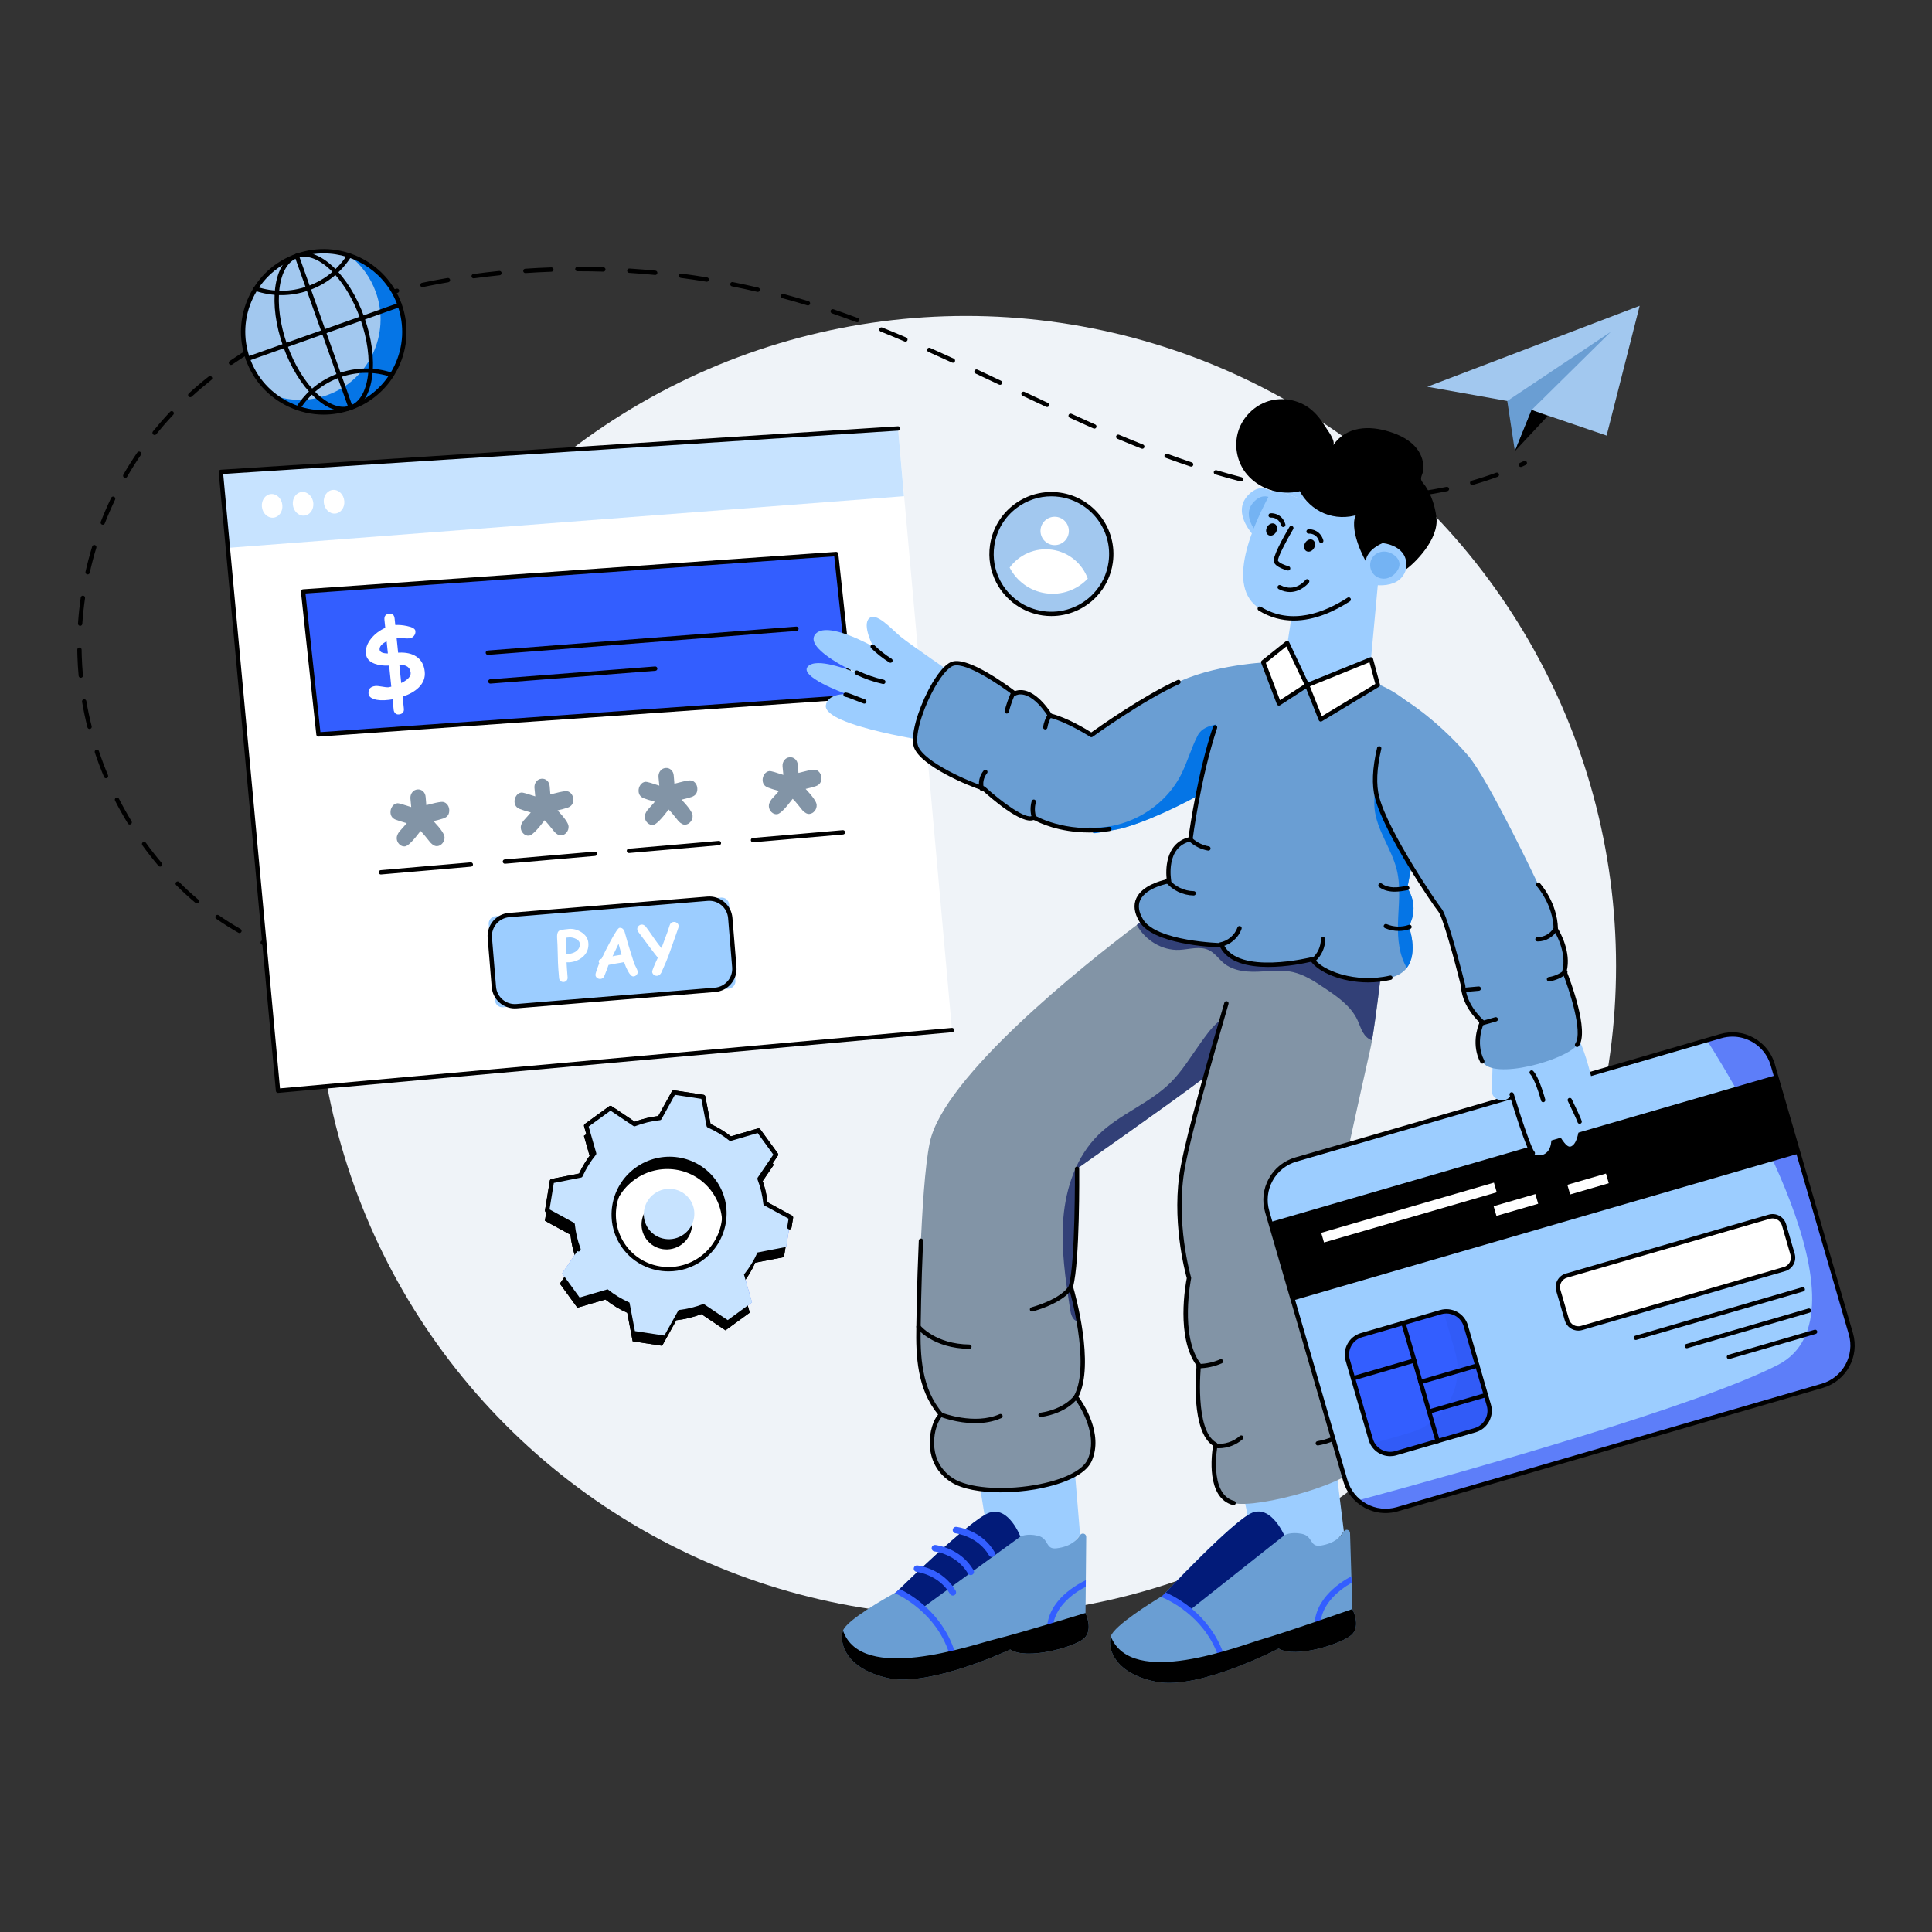 <svg xmlns="http://www.w3.org/2000/svg" enable-background="new 0 0 2500 2500" viewBox="0 0 2500 2500" id="OnlinePayment"><rect x="0" y="0" width="2500" height="2500" fill="#333333" stroke="none"/><g fill="#000000" class="color000000 svgShape"><circle cx="1250" cy="1250" r="841.16" fill="#eff3f8" class="coloreff3f8 svgShape"></circle><g fill="#000000" class="color000000 svgShape"><g fill="#000000" class="color000000 svgShape"><g fill="#000000" class="color000000 svgShape"><g fill="#000000" class="color000000 svgShape"><path d="M470.77,1247.5c-1.46,0-2.69-1.13-2.79-2.61c-0.11-1.55,1.06-2.88,2.61-2.99c11.09-0.76,22.15-2.33,32.88-4.66
						c1.51-0.32,3.01,0.63,3.34,2.14c0.33,1.51-0.63,3.01-2.14,3.34c-10.99,2.39-22.32,4-33.69,4.78
						C470.9,1247.5,470.84,1247.5,470.77,1247.5z M437.16,1247.46c-0.07,0-0.13,0-0.2-0.01c-11.1-0.77-22.43-2.29-33.67-4.52
						c-1.52-0.3-2.51-1.78-2.21-3.3c0.3-1.52,1.78-2.51,3.3-2.2c11.01,2.18,22.11,3.67,32.97,4.42c1.55,0.11,2.71,1.45,2.6,2.99
						C439.85,1246.33,438.62,1247.46,437.16,1247.46z M371.3,1234.53c-0.28,0-0.57-0.04-0.86-0.14
						c-10.57-3.41-21.23-7.49-31.69-12.12c-1.42-0.63-2.05-2.29-1.43-3.7c0.63-1.42,2.29-2.05,3.7-1.43
						c10.27,4.56,20.74,8.57,31.13,11.91c1.47,0.48,2.28,2.05,1.81,3.53C373.59,1233.77,372.49,1234.53,371.3,1234.53z
						 M309.87,1207.35c-0.47,0-0.94-0.12-1.38-0.37c-9.71-5.51-19.36-11.59-28.67-18.08c-1.27-0.89-1.58-2.63-0.7-3.9
						c0.89-1.27,2.63-1.58,3.9-0.7c9.17,6.39,18.67,12.38,28.23,17.81c1.35,0.76,1.82,2.48,1.06,3.82
						C311.79,1206.84,310.84,1207.35,309.87,1207.35z M254.71,1168.95c-0.64,0-1.28-0.21-1.8-0.66
						c-8.63-7.25-17.03-14.96-24.96-22.92c-1.09-1.1-1.09-2.87,0.01-3.96c1.1-1.09,2.87-1.09,3.96,0.01
						c7.81,7.85,16.09,15.45,24.59,22.59c1.19,1,1.34,2.76,0.35,3.95C256.31,1168.61,255.51,1168.95,254.71,1168.95z
						 M207.19,1121.42c-0.8,0-1.59-0.34-2.14-0.99c-7.25-8.55-14.27-17.52-20.87-26.66c-0.91-1.26-0.62-3.01,0.63-3.91
						c1.26-0.91,3.01-0.62,3.92,0.63c6.51,9.02,13.44,17.88,20.6,26.32c1,1.18,0.86,2.95-0.33,3.95
						C208.47,1121.2,207.83,1121.42,207.19,1121.42z M167.83,1066.92c-0.94,0-1.87-0.48-2.39-1.34
						c-5.86-9.58-11.42-19.51-16.55-29.53c-0.71-1.38-0.16-3.07,1.22-3.77c1.38-0.7,3.07-0.16,3.77,1.22
						c5.06,9.89,10.56,19.7,16.34,29.16c0.81,1.32,0.39,3.05-0.93,3.85C168.83,1066.79,168.33,1066.92,167.83,1066.92z
						 M137.2,1007.07c-1.1,0-2.14-0.65-2.59-1.72c-4.35-10.36-8.37-21.02-11.93-31.68c-0.49-1.47,0.3-3.06,1.77-3.55
						c1.47-0.49,3.06,0.3,3.55,1.77c3.52,10.53,7.48,21.05,11.78,31.28c0.6,1.43-0.07,3.07-1.5,3.67
						C137.93,1007,137.56,1007.07,137.2,1007.07z M115.9,943.31c-1.25,0-2.4-0.85-2.72-2.12c-2.75-10.92-5.11-22.06-7-33.12
						c-0.26-1.53,0.76-2.98,2.29-3.24c1.53-0.26,2.98,0.76,3.24,2.29c1.87,10.92,4.2,21.92,6.92,32.7c0.38,1.5-0.53,3.03-2.03,3.4
						C116.36,943.28,116.13,943.31,115.9,943.31z M104.55,877.05c-1.43,0-2.66-1.09-2.79-2.55c-0.79-8.59-1.33-17.28-1.59-25.82
						c-0.08-2.66-0.14-5.33-0.17-7.99c-0.02-1.55,1.22-2.82,2.77-2.84c1.47-0.08,2.82,1.22,2.84,2.77c0.03,2.63,0.08,5.26,0.17,7.88
						c0.26,8.43,0.79,17.01,1.57,25.48c0.14,1.54-0.99,2.91-2.53,3.05C104.72,877.04,104.63,877.05,104.55,877.05z M103.73,809.83
						c-0.06,0-0.13,0-0.19-0.01c-1.55-0.1-2.71-1.44-2.61-2.99c0.75-11.19,1.95-22.51,3.57-33.67c0.22-1.53,1.66-2.6,3.18-2.37
						c1.53,0.22,2.59,1.65,2.37,3.18c-1.6,11.01-2.79,22.19-3.53,33.23C106.43,808.69,105.2,809.83,103.73,809.83z M113.39,743.3
						c-0.2,0-0.41-0.02-0.62-0.07c-1.51-0.34-2.46-1.84-2.12-3.35c2.45-10.95,5.37-21.96,8.65-32.73c0.45-1.48,2.01-2.32,3.5-1.86
						c1.48,0.45,2.32,2.02,1.86,3.5c-3.24,10.63-6.12,21.51-8.54,32.32C115.83,742.42,114.68,743.3,113.39,743.3z M133.01,679
						c-0.34,0-0.68-0.06-1.02-0.19c-1.44-0.56-2.16-2.19-1.59-3.63c4.08-10.48,8.61-20.93,13.46-31.06c0.67-1.4,2.34-1.99,3.74-1.32
						c1.4,0.67,1.99,2.34,1.32,3.74c-4.79,10-9.26,20.32-13.3,30.67C135.19,678.32,134.13,679,133.01,679z M1773.36,645.76l-1.31,0
						c-1.55,0-2.8-1.26-2.8-2.81c0-1.55,1.26-2.8,2.8-2.8c0,0,0,0,0.01,0l1.3,0c10.66-0.01,21.47-0.37,32.13-1.08
						c1.51-0.1,2.88,1.07,2.98,2.61c0.1,1.55-1.07,2.88-2.61,2.98C1795.08,645.39,1784.14,645.76,1773.36,645.76z M1738.44,644.71
						c-0.06,0-0.11,0-0.17-0.01c-11.05-0.67-22.38-1.66-33.65-2.96c-1.54-0.18-2.64-1.57-2.47-3.11c0.18-1.54,1.59-2.64,3.11-2.46
						c11.18,1.29,22.4,2.28,33.35,2.94c1.55,0.09,2.72,1.42,2.63,2.97C1741.15,643.56,1739.91,644.71,1738.44,644.71z
						 M1839.15,641.29c-1.38,0-2.58-1.02-2.77-2.43c-0.21-1.53,0.87-2.95,2.4-3.16c11.04-1.5,22.13-3.41,32.96-5.67
						c1.52-0.32,3,0.66,3.32,2.17c0.31,1.52-0.66,3-2.17,3.32c-10.96,2.28-22.18,4.21-33.35,5.73
						C1839.4,641.28,1839.27,641.29,1839.15,641.29z M1671.63,637.05c-0.15,0-0.31-0.01-0.47-0.04
						c-10.88-1.81-22.04-3.94-33.17-6.33c-1.51-0.32-2.48-1.82-2.15-3.33c0.33-1.51,1.81-2.48,3.33-2.15
						c11.05,2.37,22.13,4.48,32.92,6.28c1.53,0.25,2.56,1.7,2.3,3.23C1674.16,636.08,1672.97,637.05,1671.63,637.05z
						 M1904.97,627.55c-1.22,0-2.34-0.8-2.7-2.04c-0.42-1.49,0.44-3.04,1.93-3.46c10.76-3.06,21.46-6.55,31.79-10.35
						c1.45-0.53,3.07,0.21,3.6,1.66c0.54,1.45-0.21,3.07-1.66,3.6c-10.46,3.85-21.29,7.38-32.19,10.48
						C1905.48,627.52,1905.23,627.55,1904.97,627.55z M1605.83,623.01c-0.23,0-0.47-0.03-0.7-0.09
						c-10.64-2.75-21.58-5.79-32.52-9.05c-1.48-0.44-2.33-2-1.89-3.49c0.44-1.48,2.01-2.33,3.49-1.89c10.87,3.24,21.75,6.27,32.32,9
						c1.5,0.39,2.4,1.92,2.01,3.42C1608.22,622.17,1607.08,623.01,1605.83,623.01z M162.06,618.37c-0.48,0-0.96-0.12-1.4-0.37
						c-1.34-0.77-1.8-2.49-1.03-3.83c5.63-9.77,11.69-19.41,18.02-28.66c0.87-1.28,2.62-1.61,3.9-0.73c1.28,0.87,1.61,2.62,0.73,3.9
						c-6.25,9.13-12.23,18.65-17.79,28.29C163.97,617.87,163.03,618.37,162.06,618.37z M1968.05,604.28c-1.06,0-2.07-0.6-2.55-1.63
						c-0.65-1.41-0.03-3.07,1.37-3.72c1.69-0.78,3.36-1.57,5.04-2.37c1.4-0.67,3.07-0.08,3.74,1.32c0.67,1.4,0.08,3.07-1.32,3.74
						c-1.7,0.81-3.4,1.61-5.11,2.4C1968.84,604.2,1968.44,604.28,1968.05,604.28z M1541.33,603.83c-0.29,0-0.59-0.05-0.89-0.15
						c-10.38-3.47-21.09-7.23-31.83-11.17c-1.45-0.53-2.2-2.14-1.67-3.6c0.54-1.45,2.16-2.2,3.6-1.67
						c10.69,3.92,21.35,7.66,31.67,11.12c1.47,0.49,2.26,2.08,1.77,3.55C1543.6,603.08,1542.51,603.83,1541.33,603.83z
						 M1478.14,580.69c-0.34,0-0.69-0.06-1.03-0.2c-10.11-4-20.61-8.29-31.21-12.74c-1.43-0.6-2.1-2.24-1.5-3.67
						c0.6-1.43,2.24-2.1,3.67-1.5c10.56,4.44,21.02,8.71,31.09,12.7c1.44,0.57,2.15,2.2,1.58,3.64
						C1480.31,580.02,1479.26,580.69,1478.14,580.69z M200.03,562.89c-0.62,0-1.24-0.2-1.76-0.62c-1.2-0.97-1.39-2.74-0.42-3.94
						c3.26-4.04,6.62-8.05,9.99-11.93c3.97-4.57,8.1-9.13,12.3-13.57c1.06-1.13,2.84-1.18,3.96-0.11c1.13,1.06,1.18,2.84,0.11,3.96
						c-4.14,4.39-8.22,8.89-12.14,13.4c-3.33,3.83-6.64,7.79-9.85,11.77C201.66,562.54,200.85,562.89,200.03,562.89z
						 M1416.09,554.65c-0.38,0-0.76-0.08-1.13-0.24c-3.35-1.48-6.7-2.96-10.04-4.46c-6.91-3.09-13.8-6.21-20.68-9.35
						c-1.41-0.64-2.03-2.31-1.39-3.72c0.64-1.41,2.31-2.03,3.72-1.38c6.87,3.14,13.75,6.25,20.64,9.33
						c3.33,1.49,6.67,2.97,10.01,4.45c1.42,0.63,2.06,2.28,1.43,3.7C1418.2,554.03,1417.17,554.65,1416.09,554.65z M1354.87,526.73
						c-0.4,0-0.8-0.08-1.19-0.26c-10.16-4.75-20.31-9.54-30.46-14.33c-1.4-0.66-2-2.33-1.33-3.73c0.66-1.4,2.33-2,3.73-1.34
						c10.14,4.79,20.28,9.58,30.43,14.32c1.4,0.66,2.01,2.32,1.35,3.73C1356.94,526.13,1355.93,526.73,1354.87,526.73z
						 M246.16,513.98c-0.76,0-1.52-0.31-2.07-0.91c-1.04-1.14-0.96-2.92,0.18-3.96c8.22-7.51,16.9-14.88,25.79-21.9
						c1.21-0.96,2.98-0.76,3.94,0.46c0.96,1.21,0.76,2.98-0.46,3.94c-8.78,6.95-17.36,14.23-25.48,21.65
						C247.51,513.73,246.83,513.98,246.16,513.98z M1294.02,497.99c-0.4,0-0.81-0.09-1.2-0.27c-10.13-4.8-20.27-9.59-30.42-14.35
						c-1.4-0.66-2.01-2.33-1.35-3.73c0.66-1.4,2.32-2.01,3.73-1.35c10.15,4.76,20.3,9.56,30.44,14.36c1.4,0.66,2,2.33,1.33,3.73
						C1296.08,497.4,1295.07,497.99,1294.02,497.99z M298.86,472.24c-0.89,0-1.77-0.42-2.31-1.22c-0.88-1.28-0.56-3.02,0.72-3.9
						c9.14-6.29,18.71-12.43,28.45-18.27c1.33-0.8,3.05-0.36,3.85,0.96c0.8,1.33,0.37,3.05-0.96,3.85
						c-9.64,5.78-19.11,11.86-28.15,18.08C299.96,472.08,299.41,472.24,298.86,472.24z M1233.09,469.45c-0.39,0-0.79-0.08-1.17-0.26
						c-10.87-5-20.89-9.54-30.62-13.87c-1.42-0.63-2.05-2.29-1.42-3.7c0.63-1.41,2.29-2.05,3.7-1.42
						c9.75,4.34,19.78,8.89,30.68,13.9c1.41,0.65,2.02,2.31,1.38,3.72C1235.16,468.84,1234.15,469.45,1233.09,469.45z
						 M1171.6,442.11c-0.37,0-0.74-0.07-1.1-0.23c-10.59-4.52-21.03-8.85-31.02-12.87c-1.44-0.58-2.13-2.21-1.55-3.65
						c0.58-1.44,2.21-2.13,3.65-1.55c10.03,4.04,20.5,8.38,31.13,12.92c1.43,0.61,2.09,2.25,1.48,3.68
						C1173.73,441.47,1172.69,442.11,1171.6,442.11z M356.5,437.63c-1.01,0-1.99-0.55-2.49-1.51c-0.72-1.37-0.19-3.07,1.19-3.78
						c9.82-5.13,20.03-10.12,30.36-14.83c1.41-0.64,3.07-0.02,3.71,1.39c0.64,1.41,0.02,3.07-1.39,3.71
						c-10.23,4.66-20.36,9.61-30.09,14.7C357.39,437.52,356.94,437.63,356.5,437.63z M1109.18,417.01c-0.33,0-0.66-0.06-0.98-0.18
						c-10.68-4-21.31-7.82-31.59-11.34c-1.46-0.5-2.25-2.1-1.74-3.56c0.5-1.47,2.1-2.25,3.56-1.74
						c10.34,3.54,21.02,7.37,31.74,11.39c1.45,0.54,2.19,2.16,1.64,3.61C1111.38,416.32,1110.31,417.01,1109.18,417.01z
						 M417.68,409.7c-1.12,0-2.17-0.67-2.61-1.77c-0.57-1.44,0.13-3.07,1.57-3.64c10.31-4.08,20.97-8.01,31.69-11.69
						c1.47-0.5,3.06,0.28,3.56,1.74c0.5,1.46-0.28,3.06-1.74,3.56c-10.64,3.64-21.22,7.54-31.44,11.6
						C418.37,409.64,418.02,409.7,417.68,409.7z M1045.51,395.25c-0.27,0-0.55-0.04-0.82-0.12c-10.62-3.26-21.47-6.38-32.24-9.29
						c-1.49-0.4-2.38-1.94-1.98-3.44c0.4-1.5,1.94-2.38,3.44-1.98c10.83,2.92,21.74,6.07,32.42,9.34c1.48,0.45,2.31,2.02,1.86,3.5
						C1047.82,394.47,1046.71,395.25,1045.51,395.25z M481.31,387.87c-1.21,0-2.33-0.79-2.69-2.01c-0.44-1.49,0.41-3.04,1.9-3.48
						c10.64-3.13,21.61-6.11,32.59-8.85c1.5-0.37,3.03,0.54,3.4,2.04c0.38,1.5-0.54,3.02-2.04,3.4c-10.91,2.72-21.8,5.68-32.36,8.79
						C481.84,387.83,481.57,387.87,481.31,387.87z M980.56,377.71c-0.21,0-0.43-0.02-0.64-0.07c-10.83-2.54-21.86-4.93-32.79-7.11
						c-1.52-0.3-2.51-1.78-2.2-3.3c0.3-1.52,1.79-2.5,3.3-2.2c10.99,2.19,22.08,4.59,32.97,7.15c1.51,0.35,2.44,1.86,2.09,3.37
						C982.98,376.83,981.83,377.71,980.56,377.71z M546.59,371.54c-1.3,0-2.47-0.91-2.74-2.23c-0.32-1.52,0.66-3,2.17-3.32
						c8.17-1.7,16.53-3.32,24.84-4.82c2.77-0.5,5.55-0.98,8.33-1.46c1.52-0.26,2.97,0.76,3.24,2.29c0.26,1.53-0.77,2.98-2.29,3.24
						c-2.76,0.47-5.52,0.95-8.28,1.45c-8.25,1.48-16.56,3.09-24.68,4.79C546.97,371.52,546.78,371.54,546.59,371.54z M914.58,364.55
						c-0.15,0-0.3-0.01-0.46-0.04c-10.98-1.81-22.14-3.46-33.19-4.91c-1.54-0.2-2.62-1.61-2.42-3.14c0.2-1.54,1.62-2.62,3.14-2.42
						c11.11,1.46,22.34,3.12,33.37,4.94c1.53,0.25,2.56,1.69,2.31,3.22C917.12,363.58,915.93,364.55,914.58,364.55z M612.91,360.18
						c-1.38,0-2.58-1.02-2.77-2.43c-0.21-1.53,0.87-2.95,2.4-3.16c11.08-1.51,22.36-2.85,33.5-3.99c1.54-0.16,2.92,0.96,3.07,2.5
						c0.16,1.54-0.96,2.92-2.5,3.07c-11.08,1.13-22.29,2.47-33.32,3.97C613.16,360.18,613.03,360.18,612.91,360.18z M847.87,355.81
						c-0.09,0-0.18,0-0.28-0.01c-11.08-1.08-22.33-1.99-33.44-2.71c-1.55-0.1-2.72-1.43-2.62-2.98c0.1-1.54,1.44-2.72,2.98-2.62
						c11.17,0.72,22.48,1.63,33.63,2.72c1.54,0.15,2.67,1.52,2.52,3.06C850.51,354.72,849.29,355.81,847.87,355.81z M679.84,353.35
						c-1.46,0-2.69-1.13-2.79-2.61c-0.11-1.55,1.06-2.88,2.61-2.99c11.16-0.76,22.5-1.35,33.69-1.74c1.63-0.04,2.85,1.16,2.9,2.7
						c0.05,1.55-1.16,2.85-2.7,2.9c-11.13,0.39-22.4,0.97-33.51,1.73C679.97,353.35,679.91,353.35,679.84,353.35z M780.73,351.49
						c-0.03,0-0.06,0-0.09,0c-10.51-0.33-21.16-0.49-31.65-0.49l-1.9,0c-1.52,0-2.81-1.25-2.81-2.8s1.25-2.81,2.8-2.81l1.9,0
						c10.56,0,21.26,0.17,31.83,0.5c1.55,0.05,2.76,1.34,2.71,2.89C783.48,350.29,782.23,351.49,780.73,351.49z" fill="#000000" class="color000000 svgShape"></path></g><g fill="#000000" class="color000000 svgShape"><g fill="#000000" class="color000000 svgShape"><polygon fill="#ffffff" points="1162.07 554.45 1231.88 1332.89 359.77 1411.39 285.77 610.66" class="colorffffff svgShape"></polygon></g><g fill="#000000" class="color000000 svgShape"><g fill="#000000" class="color000000 svgShape"><polygon fill="#335eff" points="1101.9 901.91 412.1 950.35 392.18 765.35 1081.98 716.91" class="colorffce33 svgShape"></polygon></g><g fill="#000000" class="color000000 svgShape"><path d="M412.1,953.16c-1.42,0-2.63-1.07-2.78-2.5l-19.92-185c-0.08-0.76,0.15-1.52,0.64-2.1c0.49-0.58,1.2-0.94,1.96-1
								l689.81-48.45c1.48-0.11,2.82,1,2.98,2.5l19.92,185c0.08,0.76-0.15,1.52-0.64,2.1c-0.49,0.58-1.2,0.94-1.96,1l-689.8,48.45
								C412.23,953.15,412.16,953.16,412.1,953.16z M395.28,767.95l19.32,179.42l684.21-48.05l-19.32-179.42L395.28,767.95z" fill="#000000" class="color000000 svgShape"></path></g></g><g fill="#000000" class="color000000 svgShape"><path fill="#ffffff" d="M549.61,869.11c0.8,7.81-1.82,14.67-7.87,20.59c-4.96,4.87-11.87,8.8-20.74,11.8l1.59,15.49
							c0.45,4.42-1.67,6.91-6.37,7.48c-2.04,0.25-3.71-0.34-5.02-1.77c-1.03-1.17-1.63-2.54-1.79-4.11l-1.4-13.69
							c-1.58,0.28-3.13,0.51-4.64,0.69c-8.21,1-14.71,0.66-19.51-1.01c-4.33-1.48-6.65-3.77-6.97-6.87
							c-0.61-5.91,2.32-9.25,8.77-10.03c1.67-0.2,4.57,0.06,8.7,0.79c4.13,0.73,6.78,1.03,7.97,0.88c1.1-0.13,2.44-0.4,4.01-0.8
							l-2.8-27.32c-7.19,0.41-13.43-0.37-18.72-2.37c-6.92-2.59-10.69-6.87-11.31-12.86c-0.7-6.81,1.6-13.45,6.89-19.91
							c4.7-5.76,10.75-10.32,18.13-13.68l-1.05-10.22c-0.5-4.83,1.5-7.52,6-8.07c4.29-0.52,6.68,1.63,7.18,6.47l0.84,8.18
							c4.64-0.27,9.69,0.16,15.14,1.3c6.97,1.41,10.6,3.56,10.9,6.45c0.24,2.35-0.39,4.46-1.89,6.31c-1.5,1.86-3.42,2.93-5.75,3.21
							c-1.96,0.24-4.74,0.18-8.33-0.18c-3.8-0.33-6.58-0.43-8.34-0.3l1.95,19.02c0.57-0.07,1.02-0.1,1.35-0.1
							c9.1-0.39,16.49,1.3,22.17,5.08C545.06,853.8,548.7,860.31,549.61,869.11z M500.3,829.82c-6.44,3.38-9.46,6.96-9.07,10.76
							c0.33,3.26,3.89,4.92,10.68,4.97L500.3,829.82z M519.18,883.85c8.62-4.23,12.69-8.67,12.21-13.34
							c-0.72-7.02-5.6-10.46-14.64-10.33L519.18,883.85z" class="colorffffff svgShape"></path></g><g fill="#000000" class="color000000 svgShape"><path d="M631.27,847.39c-1.45,0-2.68-1.12-2.79-2.59c-0.12-1.54,1.04-2.89,2.58-3.01l399.29-30.98
							c1.52-0.12,2.89,1.03,3.01,2.58c0.12,1.54-1.04,2.89-2.58,3.01l-399.29,30.98C631.42,847.39,631.34,847.39,631.27,847.39z" fill="#000000" class="color000000 svgShape"></path></g><g fill="#000000" class="color000000 svgShape"><path d="M634.48,884.56c-1.45,0-2.68-1.12-2.79-2.59c-0.12-1.54,1.04-2.89,2.58-3.01l213.35-16.56
							c1.51-0.13,2.89,1.03,3.01,2.58c0.12,1.54-1.03,2.89-2.58,3.01L634.7,884.55C634.62,884.56,634.55,884.56,634.48,884.56z" fill="#000000" class="color000000 svgShape"></path></g><g fill="#000000" class="color000000 svgShape"><g fill="#000000" class="color000000 svgShape"><polygon fill="#c7e3ff" points="294.52 708.98 285.78 610.66 1162.08 554.44 1169.7 642.07" class="colorc7ecff svgShape"></polygon></g></g><g fill="#000000" class="color000000 svgShape"><path d="M359.77,1414.19c-1.43,0-2.65-1.09-2.79-2.55l-74-800.73c-0.07-0.75,0.17-1.5,0.66-2.08c0.49-0.58,1.2-0.93,1.95-0.98
							l876.31-56.21c1.55-0.1,2.88,1.07,2.98,2.62c0.1,1.55-1.07,2.88-2.62,2.98l-873.43,56.03l73.48,795.07l869.32-78.25
							c1.57-0.15,2.91,1,3.04,2.54c0.14,1.54-1,2.91-2.54,3.04l-872.11,78.5C359.93,1414.19,359.85,1414.19,359.77,1414.19z" fill="#000000" class="color000000 svgShape"></path></g><g fill="#000000" class="color000000 svgShape"><path fill="#ffffff" d="M338.88,655.48c0.73,8.45,7.27,14.89,14.58,14.4c7.32-0.49,12.65-7.72,11.92-16.17
							c-0.73-8.48-7.25-14.92-14.57-14.43C343.5,639.77,338.15,647.01,338.88,655.48z" class="colorffffff svgShape"></path></g><g fill="#000000" class="color000000 svgShape"><path fill="#ffffff" d="M418.98,650.14c0.73,8.45,7.27,14.9,14.6,14.41c7.33-0.49,12.67-7.73,11.94-16.18
							c-0.73-8.48-7.25-14.93-14.58-14.44C423.61,634.42,418.25,641.66,418.98,650.14z" class="colorffffff svgShape"></path></g><g fill="#000000" class="color000000 svgShape"><path fill="#ffffff" d="M378.92,652.81c0.73,8.45,7.27,14.9,14.59,14.41c7.32-0.49,12.66-7.73,11.93-16.18
							c-0.73-8.48-7.25-14.93-14.57-14.44C383.54,637.1,378.18,644.34,378.92,652.81z" class="colorffffff svgShape"></path></g></g><g fill="#000000" class="color000000 svgShape"><g fill="#000000" class="color000000 svgShape"><polyline fill="#9ccdff" points="1278.83 1990.05 1278.11 1985.62 1250.09 1813.75 1381.14 1788.01 1397.66 1986.36 1366.44 2023.69 1296.5 2030.38" class="colorffb59c svgShape"></polyline></g><g fill="#000000" class="color000000 svgShape"><path fill="#6a9ed3" d="M1405.56,1988.71l-0.51,56.03l-0.08,8.44l-0.32,34c0,0,10.5,21.77-1.94,33.01
							c-12.46,11.22-74.45,28.42-95.43,14.26c0,0-104.64,49.4-159.24,36.79c-54.32-12.52-62.53-45.86-57.15-61.25
							c-0.01-0.07,0.03-0.15,0.08-0.23c4.88-13.48,54.93-41.86,66.66-48.37c1.57-0.87,2.45-1.34,2.45-1.34s1.46-1.44,4.06-3.95
							c18.41-17.94,94.17-90.9,116.07-98.62c25.02-8.83,40.15,30.86,40.15,30.86s8.06-4.61,22.78-1.07
							c14.72,3.56,9.08,17.95,23.92,16.24c18.16-2.14,26.19-10.37,30.62-17.13C1400.02,1982.76,1405.61,1984.4,1405.56,1988.71z" class="color726ad3 svgShape"></path></g><g fill="#000000" class="color000000 svgShape"><path fill="#021b79" d="M1320.35,1988.32l-127.31,92.78c0,0-20.84-16.21-32.97-21.07c0,0,95.12-93.77,120.13-102.58
							C1305.21,1948.63,1320.35,1988.32,1320.35,1988.32z" class="color2e2780 svgShape"></path></g><g fill="#000000" class="color000000 svgShape"><g fill="#000000" class="color000000 svgShape"><path fill="#335eff" d="M1232.97,2064.67c-1.45,0-2.86-0.75-3.64-2.09c-14.7-25.22-42.92-28.52-43.2-28.55
								c-2.31-0.25-3.98-2.32-3.73-4.63c0.25-2.31,2.32-3.98,4.63-3.73c1.33,0.14,32.75,3.82,49.57,32.68
								c1.17,2.01,0.49,4.58-1.52,5.75C1234.42,2064.48,1233.69,2064.67,1232.97,2064.67z" class="colorffce33 svgShape"></path></g><g fill="#000000" class="color000000 svgShape"><path fill="#335eff" d="M1256.16,2038.19c-1.45,0-2.86-0.75-3.64-2.09c-14.62-25.1-42.92-28.52-43.21-28.55
								c-2.31-0.26-3.97-2.33-3.72-4.64c0.25-2.31,2.32-3.97,4.63-3.73c1.33,0.14,32.75,3.82,49.57,32.68
								c1.17,2.01,0.49,4.58-1.52,5.75C1257.61,2038,1256.88,2038.19,1256.16,2038.19z" class="colorffce33 svgShape"></path></g><g fill="#000000" class="color000000 svgShape"><path fill="#335eff" d="M1283.43,2014.75c-1.45,0-2.86-0.75-3.64-2.09c-14.62-25.1-42.92-28.52-43.21-28.55
								c-2.31-0.26-3.97-2.33-3.72-4.64c0.25-2.31,2.32-3.97,4.63-3.73c1.33,0.14,32.75,3.83,49.57,32.68
								c1.17,2.01,0.49,4.58-1.52,5.75C1284.88,2014.57,1284.15,2014.75,1283.43,2014.75z" class="colorffce33 svgShape"></path></g></g><g fill="#000000" class="color000000 svgShape"><g fill="#000000" class="color000000 svgShape"><path fill="#335eff" d="M1235,2135.89l-7.12,2.37c-16.96-50.74-61.47-72.94-70.26-76.88c1.57-0.87,2.45-1.34,2.45-1.34
								s1.46-1.44,4.06-3.95C1178.62,2063.16,1218.51,2086.5,1235,2135.89z" class="colorffce33 svgShape"></path></g></g><g fill="#000000" class="color000000 svgShape"><g fill="#000000" class="color000000 svgShape"><path fill="#335eff" d="M1405.05,2044.74l-0.08,8.44c-16.61,8.69-45.92,28.9-42.42,61.73l-7.46,0.8
								C1350.83,2075.81,1387.94,2053.01,1405.05,2044.74z" class="colorffce33 svgShape"></path></g></g><g fill="#000000" class="color000000 svgShape"><path d="M1402.7,2120.18c-12.46,11.22-74.46,28.42-95.42,14.27c0,0-104.65,49.39-159.26,36.79
							c-54.3-12.54-62.53-45.87-57.15-61.25c23.79,69,165.99,18.81,196.88,11.18c31.6-7.8,116.88-33.99,116.88-33.99
							S1415.14,2108.95,1402.7,2120.18z" fill="#000000" class="color000000 svgShape"></path></g><g fill="#000000" class="color000000 svgShape"><path fill="#8294a6" d="M1659.02,1256.16c-4.29,5.35-11.3,13.18-20.57,22.93c-3.94,4.13-7.82,31.49-14.91,52.08
							c-2.88,8.31-6.28,15.51-10.43,19.61c-8.53,8.45-28.53,24.12-53.17,42.52c-63.05,47.03-156.56,111.87-166.26,119.04
							c0,0,1.03,121.25-8.07,152.65c0,0,5.79,19.51,10.3,44.96c5.68,32.22,9.26,73.92-3.67,97.64c0,0,34.45,44.06,17.93,81.64
							c-7.55,17.22-37.44,29.5-71.37,35.29c-40.04,6.82-85.68,4.56-107.06-9.29c-39.45-25.59-24.86-76.45-13.99-84.57
							c-27.14-31.24-29.99-71.83-29.23-113.8c0,0,1.9-177.59,14.62-238.47c17.85-85.33,197.94-228.58,267.86-281.47
							c17.06-12.88,27.55-20.4,27.55-20.4h61.26l67.37-16.44l9.32-2.28l1.03,3.48l7.53,24.99l18.56,61.83
							C1664.43,1248.58,1662.8,1251.41,1659.02,1256.16z" class="color828da6 svgShape"></path></g><g fill="#000000" class="color000000 svgShape"><path fill="#324077" d="M1623.54,1331.17c-2.88,8.31-6.28,15.51-10.43,19.61c-8.53,8.45-28.53,24.12-53.17,42.52
							c-63.05,47.03-156.56,111.87-166.26,119.04c0,0,1.03,121.25-8.07,152.65c0,0,5.79,19.51,10.3,44.96
							c-0.65,0-1.25-0.08-1.93-0.24c-6.22-1.49-8.31-9.13-9.29-15.43c-6-39.17-12.01-78.78-8.69-118.28
							c3.31-39.47,16.9-79.44,45.1-107.31c27.44-27.14,66.12-40.61,93.54-67.78c15.43-15.29,26.57-34.26,39.28-51.89
							c11.03-15.35,29.5-42.57,52.08-34.94C1614.99,1317.12,1620.47,1323.42,1623.54,1331.17z" class="color324e77 svgShape"></path></g><g fill="#000000" class="color000000 svgShape"><path d="M1294.56,1931.06c-25.17,0-49.46-3.85-64.34-13.49c-21.53-13.97-26.62-34.11-27.1-48.55
							c-0.55-16.62,4.85-31.91,10.79-38.58c-27.28-33.08-28.87-75.94-28.18-113.64c0.01-0.51,0.6-53.91,3.17-111.45
							c0.07-1.55,1.39-2.74,2.93-2.68c1.55,0.07,2.74,1.38,2.68,2.93c-2.57,57.45-3.16,110.75-3.17,111.28
							c-0.69,37.47,0.89,80.09,28.54,111.93c0.51,0.59,0.75,1.36,0.67,2.14c-0.08,0.77-0.48,1.48-1.11,1.95
							c-4.75,3.55-11.29,18.39-10.71,35.94c0.44,13.1,5.05,31.38,24.55,44.04c19.26,12.48,62.46,16.13,105.07,8.88
							c36.89-6.29,62.79-18.87,69.27-33.65c15.66-35.63-17.24-78.36-17.57-78.78c-0.69-0.88-0.79-2.09-0.25-3.07
							c22.33-40.96-6.56-139.47-6.85-140.46c-0.15-0.51-0.15-1.06-0.01-1.58c8.88-30.66,7.97-150.64,7.96-151.85
							c-0.01-1.55,1.23-2.81,2.78-2.83c0.01,0,0.02,0,0.02,0c1.54,0,2.79,1.24,2.8,2.78c0.04,4.93,0.92,120.09-7.95,152.66
							c2.92,10.05,28.12,100.14,7.01,142.35c5.96,8.16,32.68,47.81,17.19,83.03c-10.44,23.8-54.85,33.75-73.46,36.93
							C1325.31,1929.66,1309.77,1931.06,1294.56,1931.06z" fill="#000000" class="color000000 svgShape"></path></g><g fill="#000000" class="color000000 svgShape"><path d="M1254.43,1745.41c-0.01,0-0.02,0-0.03,0c-46.87-0.49-67.23-25.75-68.07-26.83c-0.96-1.22-0.74-2.98,0.48-3.94
							c1.22-0.95,2.98-0.75,3.93,0.47c0.28,0.34,19.79,24.22,63.72,24.69c1.55,0.02,2.79,1.28,2.77,2.83
							C1257.21,1744.18,1255.96,1745.41,1254.43,1745.41z" fill="#000000" class="color000000 svgShape"></path></g><g fill="#000000" class="color000000 svgShape"><path d="M1261.97,1841.61c-23.77,0-44.04-7.84-45.27-8.33c-1.44-0.57-2.15-2.2-1.58-3.64c0.57-1.44,2.2-2.15,3.64-1.58
							c0.42,0.16,42.27,16.31,74.72,1.83c1.42-0.63,3.07,0,3.7,1.42c0.63,1.41,0,3.07-1.42,3.7
							C1284.79,1839.92,1273,1841.61,1261.97,1841.61z" fill="#000000" class="color000000 svgShape"></path></g><g fill="#000000" class="color000000 svgShape"><path d="M1335.42,1697.18c-1.22,0-2.33-0.8-2.69-2.02c-0.43-1.49,0.42-3.04,1.91-3.47c41.16-11.96,48.32-27.62,48.39-27.78
							c0.61-1.41,2.24-2.09,3.66-1.5c1.42,0.59,2.1,2.19,1.53,3.62c-0.29,0.74-7.73,18.18-52.02,31.05
							C1335.95,1697.15,1335.68,1697.18,1335.42,1697.18z" fill="#000000" class="color000000 svgShape"></path></g><g fill="#000000" class="color000000 svgShape"><path d="M1346.47,1833.69c-1.36,0-2.56-1-2.77-2.39c-0.23-1.53,0.83-2.96,2.36-3.19c31.76-4.75,43.76-21.93,43.88-22.11
							c0.87-1.28,2.61-1.62,3.89-0.75c1.28,0.86,1.63,2.6,0.77,3.88c-0.53,0.79-13.32,19.39-47.71,24.53
							C1346.74,1833.68,1346.6,1833.69,1346.47,1833.69z" fill="#000000" class="color000000 svgShape"></path></g><g fill="#000000" class="color000000 svgShape"><g fill="#000000" class="color000000 svgShape"><g fill="#000000" class="color000000 svgShape"><g fill="#000000" class="color000000 svgShape"><path fill="#9ccdff" d="M1237.08,874.58l-23.75,86.45c0,0-148.27-21.01-144.7-48.26c2.06-14.94,24-14.72,27.25-14.57
										c-4.56-1.3-62.77-23.07-50.46-35.81c11.53-12.13,52.07,4.71,63.21,7.88c-11.68-4.3-67.35-32.23-53.77-49.42
										c14.68-18.7,75.15,15.93,75.15,15.93s-14.65-27.57-5.5-36.49c9.11-9.03,28.54,13.24,40.76,23.42
										C1177.44,833.76,1237.08,874.58,1237.08,874.58z" class="colorffb59c svgShape"></path></g><g fill="#000000" class="color000000 svgShape"><path d="M1143,885.12c-0.21,0-0.41-0.02-0.62-0.07c-12.14-2.75-23.91-6.86-34.98-12.23c-1.39-0.68-1.97-2.35-1.3-3.75
										c0.68-1.39,2.35-1.97,3.75-1.3c10.69,5.18,22.05,9.15,33.77,11.81c1.51,0.34,2.46,1.84,2.12,3.35
										C1145.44,884.23,1144.28,885.12,1143,885.12z" fill="#000000" class="color000000 svgShape"></path></g><g fill="#000000" class="color000000 svgShape"><path d="M1118.37,910.48c-0.34,0-0.68-0.06-1.01-0.19l-17.04-6.59c-2.26-0.87-4.39-1.7-6.6-2.04
										c-1.53-0.24-2.58-1.67-2.34-3.2c0.24-1.53,1.69-2.57,3.2-2.34c2.81,0.44,5.32,1.41,7.76,2.35l17.04,6.59
										c1.44,0.56,2.16,2.18,1.6,3.63C1120.56,909.8,1119.5,910.48,1118.37,910.48z" fill="#000000" class="color000000 svgShape"></path></g><g fill="#000000" class="color000000 svgShape"><path d="M1152.25,857.61c-0.51,0-1.02-0.14-1.48-0.42c-8.47-5.28-16.37-11.5-23.48-18.5c-1.1-1.09-1.12-2.86-0.03-3.97
										c1.08-1.1,2.86-1.12,3.96-0.03c6.82,6.71,14.39,12.68,22.51,17.74c1.31,0.82,1.72,2.55,0.9,3.86
										C1154.1,857.14,1153.19,857.61,1152.25,857.61z" fill="#000000" class="color000000 svgShape"></path></g><g fill="#000000" class="color000000 svgShape"><path fill="#6a9ed3" d="M1651.05,856.28l1.57,111.94c0,0-11.36,7.27-29.06,18.01c-18.02,10.96-42.67,25.5-68.67,39.64
										c-42.11,22.89-87.81,44.71-114.84,48.44c-8.14,1.13-15.88,1.67-23.18,1.76c-46.46,0.63-74.53-16.78-74.53-16.78
										c-10.27,8.06-44.52-19.63-58.75-31.87c-3.89-3.35-6.27-5.56-6.27-5.56c-16.37-4.86-83.5-32.64-91.96-55.62
										c-8.47-23.01,26.47-101.63,48.01-107.55c21.55-5.92,84.07,40.37,84.07,40.37c23.25-9.88,45.86,28.56,45.86,28.56
										c23.38,5.52,48.9,23.5,48.9,23.5s67.09-47.98,115.37-69.86C1579.39,857.79,1651.05,856.28,1651.05,856.28z" class="color726ad3 svgShape"></path></g><g fill="#000000" class="color000000 svgShape"><path fill="#0575e6" d="M1618.98,984.59c-18.02,10.96-40.5,29.73-66.5,43.86c-42.11,22.89-86.98,42.26-114.01,45.99
										c-8.14,1.13-16.15,3.68-23.45,3.77c-1.15-1.09-4.92-6.09-5.83-7.4c47.99,2.77,96.38-24.73,118.56-67.39
										c8.72-16.78,13.55-35.38,22.3-52.13c8.78-16.76,37.57-14.59,56.17-17.92l-21.04-4.23c12.14,4.46,21.11,15.25,26.28,27.12
										C1615.39,965.25,1617.43,974.89,1618.98,984.59z" class="color554dae svgShape"></path></g><g fill="#000000" class="color000000 svgShape"><path d="M1409.59,1077.26c-39.69,0-65.48-12.82-71.83-16.35c-15.55,6.99-56.81-29.4-66.42-38.17
										c-17.28-5.31-79.67-31.25-88.61-55.53c-5.37-14.61,5.1-48.06,18.22-73.55c5.22-10.14,18.76-34.12,31.69-37.67
										c21.14-5.8,70.61,30.6,80.69,38.25c22.65-7.87,43.31,23.04,47.2,29.28c20.51,5.19,45.06,20.1,51.59,24.22
										c10.16-7.26,67.9-47.99,111.72-67.83c1.41-0.64,3.07-0.01,3.71,1.4c0.64,1.41,0.01,3.07-1.4,3.71
										c-47.45,21.49-111.65,67.91-112.3,68.38c-0.94,0.68-2.2,0.71-3.18,0.08c-0.3-0.19-29.97-19.42-52.59-24.78
										c-0.74-0.18-1.38-0.65-1.77-1.31c-0.21-0.36-21.65-36.2-42.36-27.39c-0.93,0.4-2,0.26-2.81-0.36
										c-15.81-12.18-60.45-42.79-77.04-38.24c-7.37,2.02-18.17,15.37-28.19,34.83c-14.41,28-22.12,57.68-17.94,69.05
										c7.75,21.07,67.61,46.94,85.57,52.28c0.41,0.12,0.78,0.33,1.1,0.62c20.84,19.12,53.64,43.33,61.36,37.28
										c0.93-0.73,2.2-0.79,3.2-0.18c0.37,0.23,37.57,22.64,95.87,14.6c1.51-0.21,2.95,0.86,3.16,2.4
										c0.21,1.53-0.86,2.95-2.39,3.16C1426.54,1076.71,1417.77,1077.26,1409.59,1077.26z" fill="#000000" class="color000000 svgShape"></path></g><g fill="#000000" class="color000000 svgShape"><path d="M1302.74,923.33c-0.23,0-0.46-0.03-0.69-0.09c-1.5-0.38-2.41-1.91-2.03-3.41c1.96-7.69,4.55-15.28,7.73-22.56
										c0.25-0.58,0.72-1.65,1.82-2.39c0.9-0.6,2.06-0.79,3.1-0.51c0.98,0.26,1.79,0.92,2.23,1.81c0.69,1.39,0.12,3.07-1.27,3.76
										c-0.34,0.17-0.7,0.26-1.05,0.28c-2.91,6.78-5.31,13.84-7.12,20.98C1305.14,922.48,1304,923.33,1302.74,923.33z" fill="#000000" class="color000000 svgShape"></path></g><g fill="#000000" class="color000000 svgShape"><path d="M1352.53,943.93c-0.15,0-0.3-0.01-0.45-0.04c-1.53-0.25-2.57-1.68-2.32-3.21c0.94-5.83,3.1-11.56,6.24-16.57
										c0.82-1.31,2.56-1.71,3.87-0.88c1.31,0.82,1.71,2.55,0.88,3.87c-2.75,4.38-4.63,9.38-5.45,14.48
										C1355.08,942.95,1353.89,943.93,1352.53,943.93z" fill="#000000" class="color000000 svgShape"></path></g><g fill="#000000" class="color000000 svgShape"><path d="M1338.25,1061.29c-1.16,0-2.25-0.73-2.65-1.89c-2.52-7.29-2.73-15.39-0.59-22.79c0.43-1.49,1.98-2.35,3.47-1.92
										c1.49,0.43,2.35,1.98,1.92,3.47c-1.82,6.31-1.65,13.2,0.5,19.41c0.51,1.46-0.27,3.06-1.74,3.57
										C1338.86,1061.25,1338.55,1061.29,1338.25,1061.29z" fill="#000000" class="color000000 svgShape"></path></g><g fill="#000000" class="color000000 svgShape"><path d="M1270.44,1023.48c-1.21,0-2.33-0.79-2.69-2.02c-2.45-8.38-0.47-17.73,5.15-24.41c1-1.18,2.77-1.34,3.95-0.34
										c1.19,1,1.34,2.77,0.34,3.95c-4.36,5.18-5.95,12.72-4.06,19.22c0.43,1.49-0.42,3.04-1.91,3.48
										C1270.97,1023.44,1270.7,1023.48,1270.44,1023.48z" fill="#000000" class="color000000 svgShape"></path></g><g fill="#000000" class="color000000 svgShape"><g fill="#000000" class="color000000 svgShape"><g fill="#000000" class="color000000 svgShape"><polyline fill="#9ccdff" points="1620.38 1990.09 1619.48 1985.69 1584.59 1815.09 1714.51 1784.12 1738.97 1981.64 1709.27 2020.2 1639.65 2029.68" class="colorffb59c svgShape"></polyline></g><g fill="#000000" class="color000000 svgShape"><path fill="#6a9ed3" d="M1746.95,1983.67l1.73,56l0.26,8.43l1.04,33.98c0,0,11.36,21.33-0.61,33.06
												c-12,11.71-73.25,31.38-94.79,18.07c0,0-102.58,53.56-157.64,43.14c-54.77-10.33-64.31-43.31-59.56-58.91
												c-0.01-0.07,0.03-0.15,0.07-0.24c4.33-13.66,53.21-44.03,64.67-51c1.53-0.93,2.39-1.44,2.39-1.44s1.4-1.49,3.89-4.11
												c17.68-18.66,90.46-94.6,112.02-103.19c24.65-9.83,41.35,29.23,41.35,29.23s7.87-4.93,22.72-1.98
												c14.85,2.97,9.8,17.57,24.55,15.27c18.06-2.87,25.75-11.41,29.91-18.34C1741.18,1977.95,1746.83,1979.37,1746.95,1983.67
												z" class="color726ad3 svgShape"></path></g><g fill="#000000" class="color000000 svgShape"><path fill="#021b79" d="M1661.8,1986.7l-123.49,97.81c0,0-21.47-15.36-33.79-19.73c0,0,91.29-97.51,115.92-107.31
												C1645.07,1947.65,1661.8,1986.7,1661.8,1986.7z" class="color2e2780 svgShape"></path></g><g fill="#000000" class="color000000 svgShape"><g fill="#000000" class="color000000 svgShape"><path fill="#335eff" d="M1582.43,2137.57l-7.02,2.65c-18.98-50.02-64.34-70.42-73.29-74c1.53-0.93,2.39-1.44,2.39-1.44
													s1.4-1.49,3.89-4.11C1523.17,2067.16,1563.98,2088.88,1582.43,2137.57z" class="colorffce33 svgShape"></path></g></g><g fill="#000000" class="color000000 svgShape"><g fill="#000000" class="color000000 svgShape"><path fill="#335eff" d="M1748.69,2039.68l0.26,8.43c-16.25,9.35-44.73,30.72-39.91,63.38l-7.42,1.09
													C1695.76,2072.89,1731.93,2048.62,1748.69,2039.68z" class="colorffce33 svgShape"></path></g></g><g fill="#000000" class="color000000 svgShape"><path d="M1749.37,2115.15c-12,11.71-73.26,31.38-94.77,18.08c0,0-102.58,53.54-157.66,43.14
												c-54.76-10.35-64.32-43.33-59.56-58.91c26.53,67.99,166.61,12.14,197.17,3.28c31.26-9.06,115.42-38.64,115.42-38.64
												S1761.35,2103.43,1749.37,2115.15z" fill="#000000" class="color000000 svgShape"></path></g><g fill="#000000" class="color000000 svgShape"><path fill="#8294a6" d="M1793.69,1202.21c0,0-0.68,6.33-1.85,16.46c-2.61,23.28-7.63,66.72-12.28,100
												c-1.47,10.46-2.88,19.91-4.16,27.41c-0.81,4.67-1.58,8.58-2.25,11.52c-6.85,29.34-58.65,266.37-58.65,266.37
												c26.87,33.22,24.94,157.38,24.94,157.38c23.96,21,0.49,72.32,0.49,72.32s28.34,8.8,22.49,36.68
												c-5.9,27.82-136.43,62.43-166.18,54.55c-36.16-9.62-23.47-75.58-23.47-75.58c-30.78-16.63-21.52-103.13-21.52-103.13
												c-9.75-12.8-14.29-30.1-16.06-47.3c-3.37-32.74,3.37-65.09,3.37-65.09s-20-67.29-9.13-136.97
												c0.38-2.58,0.84-5.13,1.3-7.69c4.54-24.02,15.97-67.89,29.2-115.84c6-21.76,12.39-44.34,18.69-66.29
												c7.39-25.84,14.64-50.8,21.03-72.43c1.79-6.19,3.53-12.12,5.19-17.71c9.43-31.98,15.84-53.25,15.84-53.25l15.51,1.68
												l8.86,0.95l115.43,12.39L1793.69,1202.21z" class="color828da6 svgShape"></path></g><g fill="#000000" class="color000000 svgShape"><path d="M1762.42,1893.13c-0.19,0-0.38-0.02-0.58-0.06c-1.52-0.32-2.49-1.81-2.17-3.32
												c5.25-24.98-19.52-33.09-20.58-33.42c-0.77-0.24-1.4-0.8-1.72-1.54c-0.33-0.73-0.33-1.57,0.01-2.31
												c0.23-0.49,22.32-49.65,0.2-69.04c-0.62-0.54-0.97-1.33-0.96-2.15c0.02-1.23,1.63-123.51-24.29-155.56
												c-0.54-0.66-0.74-1.53-0.56-2.36l9.52-43.54c0.33-1.51,1.82-2.47,3.34-2.14c1.51,0.33,2.47,1.83,2.14,3.34l-9.24,42.26
												c25.19,33.54,24.86,143.05,24.71,156.84c20.83,19.87,5.94,60.96,1.39,72c7.49,3.32,26.65,14.37,21.52,38.79
												C1764.88,1892.23,1763.71,1893.13,1762.42,1893.13z" fill="#000000" class="color000000 svgShape"></path></g><g fill="#000000" class="color000000 svgShape"><path d="M1596.24,1947.68c-0.24,0-0.48-0.03-0.72-0.09c-35.06-9.3-27.72-65.4-25.84-76.86
												c-28.48-18.46-22.32-93.26-21.31-103.74c-26.79-36.49-14.29-105.01-12.69-113.1c-2.13-7.61-20.64-76.87-7.69-145.3
												c8.67-45.81,34.64-136.87,56.3-211.08c0.43-1.49,1.99-2.34,3.48-1.91c1.49,0.43,2.34,1.99,1.91,3.48
												c-21.62,74.09-47.55,164.98-56.17,210.55c-13.39,70.79,7.54,142.63,7.75,143.34c0.13,0.44,0.15,0.92,0.06,1.37
												c-0.15,0.74-15.04,74.45,12.19,110.14c0.44,0.57,0.64,1.29,0.56,2c-0.09,0.85-8.74,84.82,20.05,100.35
												c1.08,0.58,1.65,1.8,1.42,3c-0.12,0.63-11.79,63.52,21.42,72.33c1.5,0.4,2.39,1.93,1.99,3.43
												C1598.61,1946.85,1597.48,1947.68,1596.24,1947.68z" fill="#000000" class="color000000 svgShape"></path></g><g fill="#000000" class="color000000 svgShape"><path d="M1577.01,1874.03c-1.5,0-2.99-0.07-4.48-0.23c-1.54-0.16-2.66-1.53-2.51-3.07c0.15-1.54,1.5-2.66,3.07-2.51
												c11.16,1.13,22.85-2.64,31.25-10.1c1.16-1.03,2.93-0.92,3.96,0.23c1.03,1.16,0.92,2.93-0.23,3.96
												C1599.64,1869.8,1588.29,1874.03,1577.01,1874.03z" fill="#000000" class="color000000 svgShape"></path></g><g fill="#000000" class="color000000 svgShape"><path d="M1705.21,1870.43c-1.34,0-2.53-0.96-2.76-2.33c-0.26-1.53,0.76-2.98,2.29-3.24c12.5-2.15,24.68-7.01,35.22-14.05
												c1.28-0.86,3.03-0.51,3.89,0.77c0.86,1.29,0.51,3.03-0.77,3.89c-11.19,7.47-24.12,12.63-37.39,14.92
												C1705.53,1870.42,1705.37,1870.43,1705.21,1870.43z" fill="#000000" class="color000000 svgShape"></path></g><g fill="#000000" class="color000000 svgShape"><path d="M1704.35,1794.59c-1.36,0-2.55-0.99-2.77-2.37c-0.24-1.53,0.8-2.97,2.33-3.21c11.7-1.85,22.92-5.62,33.36-11.21
												c1.37-0.73,3.06-0.22,3.8,1.15c0.73,1.36,0.22,3.06-1.15,3.8c-10.99,5.89-22.82,9.86-35.13,11.81
												C1704.65,1794.58,1704.5,1794.59,1704.35,1794.59z" fill="#000000" class="color000000 svgShape"></path></g><g fill="#000000" class="color000000 svgShape"><path d="M1551.09,1770.6c-1.53,0-2.78-1.23-2.8-2.77c-0.02-1.55,1.22-2.82,2.77-2.84c9.5-0.11,19.11-2.19,27.81-6.01
												c1.42-0.62,3.07,0.02,3.7,1.44c0.62,1.42-0.02,3.07-1.44,3.69c-9.38,4.12-19.75,6.36-30,6.48
												C1551.11,1770.6,1551.1,1770.6,1551.09,1770.6z" fill="#000000" class="color000000 svgShape"></path></g></g></g></g></g></g><g fill="#000000" class="color000000 svgShape"><g fill="#000000" class="color000000 svgShape"><path fill="#324077" d="M1791.84,1218.67c-2.61,23.28-7.63,66.72-12.28,100c-1.47,10.46-2.88,19.91-4.16,27.41
								c-5.08-1.41-9.13-5.62-11.79-10.21c-2.93-5.05-4.59-10.76-7.09-16.03c-8.61-18.28-26.19-30.4-43.01-41.59
								c-12.66-8.48-25.7-17.09-40.56-20.4c-4.59-1.01-9.24-1.52-13.94-1.68c-10.46-0.41-21.05,0.79-31.57,1.17
								c-9.26,0.33-18.96-0.16-27.79-2.74c-5.65-1.66-10.95-4.16-15.57-7.88c-6.82-5.49-11.79-13.31-19.61-17.17
								c-11.63-5.73-25.37-1.03-38.33-0.41c-22.52,1.09-44.42-12.63-55.12-32.17c0-0.03-0.03-0.03-0.03-0.05
								c17.06-12.88,27.55-20.4,27.55-20.4h61.26l67.37-16.44c3.45,0.35,6.9,0.76,10.35,1.2l7.53,24.99l115.43,12.39
								c8.31,4.51,16.38,9.43,24.18,14.81C1787.09,1215.11,1789.48,1216.85,1791.84,1218.67z" class="color324e77 svgShape"></path></g><g fill="#000000" class="color000000 svgShape"><path fill="#6a9ed3" d="M1840.35,1022.5c-5.93,61.11-19.31,126.64-19.31,126.64s16.72,22.12,1.95,49.7
								c0,0,12.76,33.56-2.59,53.53c-4.39,5.75-11.12,10.35-21.18,12.71c-44.96,10.53-90.82-6.5-101.32-23.83
								c0,0-96.97,24.65-117.07-18.03c0,0-86.16-1.81-104.2-32.28c-24.24-40.96,36.16-50.79,36.16-50.79s-8.44-46.55,27.65-54.27
								c0,0,25.71-201.8,82.75-225.44c35.57-14.77,132.89,15.96,132.89,15.96s56.12,11.66,79.49,49.33
								C1845.05,941.03,1844.44,980.73,1840.35,1022.5z" class="color726ad3 svgShape"></path></g><g fill="#000000" class="color000000 svgShape"><path fill="#9ccdff" d="M1785.98,723.5L1774,853.16c0,0-82.6,33.2-82.62,33.44l-24.91-51.85l-0.37-3.18l2.59-16.68l4.05-26.07
								l2.8-18.14l2.79-17.8L1785.98,723.5z" class="colorffb59c svgShape"></path></g><g fill="#000000" class="color000000 svgShape"><path fill="#9ccdff" d="M1753.79,667.45c-7.62,21.71,13.4,58.58,13.4,58.58c1.92-15.62,21.93-23.26,21.93-23.26l2.76-38.05
								c-16.55-47.28-62.5-65.24-121.2-70.54c0,0-10.71,15.34-23.22,37.6C1695.1,652.16,1753.79,667.45,1753.79,667.45z" class="colorffb59c svgShape"></path></g><g fill="#000000" class="color000000 svgShape"><path fill="#9ccdff" d="M1656.2,646.72c0,0-19.14-29.64-41.46-5.63c-22.32,24.01,10.39,54.97,10.39,54.97L1656.2,646.72z" class="colorffb59c svgShape"></path></g><g fill="#000000" class="color000000 svgShape"><path fill="#74b3f3" d="M1655.38,654.25c0,0-15.32-23.73-33.2-4.5c-17.87,19.23,8.32,44.01,8.32,44.01L1655.38,654.25z" class="colorf39474 svgShape"></path></g><g fill="#000000" class="color000000 svgShape"><path fill="#9ccdff" d="M1630.1,787.56c65.88,40.95,141.13-31.85,141.13-31.85s44.68,11.32,49.34-24.84
								c3.39-26.51-31.45-28.09-31.45-28.09s-20.02,7.64-21.93,23.26c0,0-21.02-36.87-13.4-58.58c0,0-58.69-15.29-106.33-35.67
								C1620.48,679.67,1585.14,759.59,1630.1,787.56z" class="colorffb59c svgShape"></path></g><g fill="#000000" class="color000000 svgShape"><path d="M1674.06,802.97c-15.02,0-30.43-3.7-45.44-13.03c-1.32-0.82-1.72-2.55-0.9-3.86c0.82-1.31,2.55-1.72,3.86-0.9
								c39.63,24.64,82.86,7.19,112.15-11.79c1.3-0.84,3.04-0.47,3.88,0.83c0.84,1.3,0.47,3.04-0.83,3.88
								C1727.05,790.88,1701.21,802.97,1674.06,802.97z" fill="#000000" class="color000000 svgShape"></path></g><g fill="#000000" class="color000000 svgShape"><path d="M1753.79,667.45c-7.62,21.73,13.41,58.6,13.41,58.6c1.92-15.61,21.92-23.27,21.92-23.27s35.23,2.7,30.23,33.99
								c10.15-7.16,42.84-38.3,39.37-67.16c-1.73-14.4-6.25-28.57-14.28-40.71c-1.48-2.22-3.59-4.27-4.87-6.57
								c-2.24-4.06,1.26-8.41,1.94-12.9c1.45-9.91-1.72-20.42-7.74-28.36c-8.65-11.43-22.15-18.22-35.88-22.44
								c-12.83-3.99-26.56-6.03-39.78-3.63c-13.24,2.4-25.43,9.58-32.78,20.99c2.81-6.26-7.38-19-10.63-24.27
								c-5.33-8.65-11.63-16.84-19.75-23.06c-14.97-11.48-35.61-15.16-53.62-9.57c-18.02,5.59-32.94,20.31-38.79,38.24
								c-5.85,17.94-2.46,38.62,8.81,53.75c6.7,9.01,15.96,16.01,26.26,20.49c12.4,5.39,26.36,7.15,39.71,5
								c4.78-0.77,9.59-2.08,13.55-4.86c3.96-2.79,6.96-7.27,6.97-12.11c0.01-4.84-3.55-9.74-8.36-10.31
								c-5.34-0.64-10.19,4.12-11.29,9.38c-1.1,5.26,0.68,10.7,3.07,15.52c6.66,13.46,18.33,24.37,32.21,30.12
								s29.85,6.27,44.07,1.45" fill="#000000" class="color000000 svgShape"></path></g><g fill="#000000" class="color000000 svgShape"><path d="M1666.86,738.26c-0.23,0-0.46-0.03-0.68-0.08c-2.5-0.63-15.1-4.09-17.74-10.79c-2.39-6.07,11.59-31.17,20.13-45.59
								c0.79-1.33,2.51-1.77,3.84-0.98c1.33,0.79,1.77,2.51,0.98,3.84c-9.93,16.76-20.28,37.13-19.69,40.81
								c1.13,2.84,8.93,6.04,13.84,7.27c1.5,0.38,2.41,1.9,2.04,3.4C1669.26,737.41,1668.11,738.26,1666.86,738.26z" fill="#000000" class="color000000 svgShape"></path></g><g fill="#000000" class="color000000 svgShape"><ellipse cx="1645.48" cy="685.13" rx="8.32" ry="6.67" transform="rotate(-60.659 1645.498 685.166)" fill="#000000" class="color000000 svgShape"></ellipse></g><g fill="#000000" class="color000000 svgShape"><path d="M1660.58,681.98c-1.21,0-2.32-0.78-2.68-2c-3.29-10.98-13.03-10.25-13.44-10.22c-1.55,0.13-2.9-0.99-3.04-2.53
								c-0.15-1.54,0.97-2.9,2.5-3.05c5.07-0.51,15.63,1.8,19.35,14.19c0.44,1.48-0.4,3.05-1.88,3.49
								C1661.12,681.95,1660.84,681.98,1660.58,681.98z" fill="#000000" class="color000000 svgShape"></path></g><g fill="#000000" class="color000000 svgShape"><ellipse cx="1694.59" cy="705.87" rx="8.32" ry="6.67" transform="rotate(-60.659 1694.612 705.903)" fill="#000000" class="color000000 svgShape"></ellipse></g><g fill="#000000" class="color000000 svgShape"><path d="M1709.69,702.72c-1.21,0-2.32-0.78-2.68-2c-3.33-11.11-13.01-10.26-13.42-10.22c-1.56,0.16-2.92-0.97-3.07-2.51
								c-0.15-1.54,0.97-2.92,2.51-3.07c5.07-0.51,15.63,1.8,19.35,14.19c0.44,1.48-0.4,3.05-1.88,3.49
								C1710.23,702.68,1709.96,702.72,1709.69,702.72z" fill="#000000" class="color000000 svgShape"></path></g><g fill="#000000" class="color000000 svgShape"><path d="M1669.19,766.08c-4.42,0-9.33-1.06-14.6-3.8c-1.37-0.71-1.91-2.41-1.19-3.78c0.71-1.37,2.41-1.91,3.78-1.19
								c18.83,9.8,31.57-6.16,32.1-6.84c0.95-1.22,2.71-1.44,3.93-0.5c1.22,0.95,1.45,2.7,0.51,3.93
								C1693.59,754.05,1684.1,766.08,1669.19,766.08z" fill="#000000" class="color000000 svgShape"></path></g><g fill="#000000" class="color000000 svgShape"><path fill="#74b3f3" d="M1773.62,726.44c-3.06,11.04,4.95,22.44,17.19,22.36c5.63-0.04,10.85-2.88,14.72-7.03
								c11.19-12.01,3.17-22.54-7.38-26.71C1788.19,711.13,1776.51,716.01,1773.62,726.44z" class="colorf39474 svgShape"></path></g><g fill="#000000" class="color000000 svgShape"><path d="M1770.29,1271.2c-34.42,0-63.81-13.35-73.63-26.76c-14.13,3.33-96.74,20.89-117.59-18.47
								c-12.63-0.43-87.45-4.21-104.85-33.61c-6.63-11.19-7.89-21.34-3.77-30.16c7.59-16.23,31.17-22.57,39.21-24.3
								c-1.13-10.28-2.74-46.23,28.26-54.3c1.72-12.6,12.04-84.36,31.71-143.36c0.49-1.47,2.07-2.26,3.55-1.77
								c1.47,0.49,2.26,2.08,1.77,3.55c-21.36,64.08-31.62,143.43-31.72,144.23c-0.15,1.18-1.03,2.14-2.2,2.39
								c-32.99,7.06-25.8,49.24-25.48,51.03c0.13,0.74-0.04,1.5-0.47,2.12c-0.43,0.61-1.1,1.03-1.84,1.15
								c-0.3,0.05-29.97,5.09-37.72,21.67c-3.29,7.04-2.11,15.43,3.52,24.92c17.04,28.78,101,30.89,101.84,30.91
								c1.07,0.02,2.02,0.65,2.48,1.61c18.88,40.11,112.9,16.75,113.84,16.51c1.2-0.3,2.45,0.21,3.09,1.27
								c9.62,15.89,53.72,32.99,98.28,22.55c1.5-0.36,3.02,0.58,3.37,2.09c0.35,1.51-0.58,3.02-2.09,3.37
								C1789.82,1270.17,1779.86,1271.2,1770.29,1271.2z" fill="#000000" class="color000000 svgShape"></path></g><g fill="#000000" class="color000000 svgShape"><path fill="#0575e6" d="M1822.99,1198.84c0,0,12.76,33.56-2.59,53.53c-9.83-16.39-11.95-37.18-11.45-56.67
								c0.57-23.39,4.04-47.19-1.46-69.93c-6.7-27.6-26.24-51.54-28.86-79.81c-1.02-11.14,0.22-51.28,16.09-51.08
								c8.42,0.12,18.83,8.44,25.65,12.73c7.02,4.42,13.82,9.3,19.98,14.87c-5.93,61.11-19.31,126.64-19.31,126.64
								S1837.76,1171.26,1822.99,1198.84z" class="color554dae svgShape"></path></g><g fill="#000000" class="color000000 svgShape"><path d="M1804.66,1153.82c-0.52,0-1.04-0.01-1.57-0.03c-7.31-0.24-13.69-2.29-18.45-5.95c-1.23-0.94-1.46-2.7-0.52-3.93
								c0.94-1.23,2.71-1.46,3.93-0.52c4.83,3.71,10.95,4.65,15.22,4.79c5.71,0.19,11.58-0.85,17.25-1.85
								c1.52-0.27,2.98,0.75,3.25,2.27c0.27,1.53-0.75,2.98-2.27,3.25C1816.04,1152.83,1810.42,1153.82,1804.66,1153.82z" fill="#000000" class="color000000 svgShape"></path></g><g fill="#000000" class="color000000 svgShape"><path d="M1809.88,1204.61c-6.06,0-12.13-1.21-17.71-3.61c-1.42-0.61-2.08-2.26-1.47-3.68c0.61-1.42,2.26-2.08,3.68-1.47
								c8.97,3.86,19.39,4.2,28.59,0.91c1.45-0.52,3.06,0.24,3.58,1.7c0.52,1.46-0.24,3.06-1.7,3.58
								C1820.07,1203.76,1814.97,1204.61,1809.88,1204.61z" fill="#000000" class="color000000 svgShape"></path></g><g fill="#000000" class="color000000 svgShape"><polygon fill="#ffffff" points="1665.61 832.04 1691.38 886.6 1654.9 910.23 1634.62 856.87" class="colorffffff svgShape"></polygon><path d="M1654.9,913.03c-0.29,0-0.59-0.05-0.87-0.14c-0.81-0.26-1.45-0.88-1.75-1.67L1632,857.87
								c-0.43-1.14-0.08-2.42,0.87-3.18l30.98-24.83c0.67-0.54,1.55-0.74,2.38-0.54c0.84,0.19,1.54,0.76,1.9,1.53l25.77,54.56
								c0.6,1.27,0.17,2.79-1.01,3.55l-36.48,23.63C1655.96,912.88,1655.43,913.03,1654.9,913.03z M1637.97,857.78l18.32,48.21
								l31.51-20.41l-23.21-49.13L1637.97,857.78z" fill="#000000" class="color000000 svgShape"></path></g><g fill="#000000" class="color000000 svgShape"><polygon fill="#ffffff" points="1691.38 886.6 1709.07 930.93 1782.94 886.33 1773.99 853.16" class="colorffffff svgShape"></polygon><path d="M1709.07,933.73c-0.3,0-0.6-0.05-0.89-0.15c-0.78-0.26-1.41-0.85-1.71-1.62l-17.69-44.33
								c-0.57-1.43,0.12-3.06,1.55-3.64l82.61-33.44c0.74-0.3,1.58-0.27,2.3,0.09c0.72,0.36,1.25,1.01,1.46,1.78l8.95,33.18
								c0.33,1.21-0.19,2.48-1.26,3.13l-73.87,44.59C1710.07,933.6,1709.57,933.73,1709.07,933.73z M1695.02,888.15l15.43,38.67
								l69.23-41.8l-7.58-28.08L1695.02,888.15z" fill="#000000" class="color000000 svgShape"></path></g></g><g fill="#000000" class="color000000 svgShape"><path d="M1579.02,1225.09c-1.33,0-2.52-0.95-2.76-2.31c-0.27-1.52,0.74-2.98,2.27-3.25c10.21-1.82,19.35-9.62,22.76-19.41
							c0.51-1.46,2.11-2.24,3.57-1.73c1.46,0.51,2.24,2.11,1.73,3.57c-4.11,11.83-14.74,20.9-27.07,23.09
							C1579.35,1225.08,1579.18,1225.09,1579.02,1225.09z" fill="#000000" class="color000000 svgShape"></path></g><g fill="#000000" class="color000000 svgShape"><path d="M1700.14,1244.59c-0.77,0-1.55-0.32-2.1-0.95c-1.03-1.16-0.92-2.93,0.24-3.96c6.89-6.1,10.97-15.23,10.93-24.43
							c-0.01-1.55,1.24-2.81,2.79-2.82c1.51,0.01,2.81,1.24,2.82,2.79c0.05,10.79-4.74,21.5-12.82,28.65
							C1701.47,1244.36,1700.8,1244.59,1700.14,1244.59z" fill="#000000" class="color000000 svgShape"></path></g><g fill="#000000" class="color000000 svgShape"><g fill="#000000" class="color000000 svgShape"><g fill="#000000" class="color000000 svgShape"><g fill="#000000" class="color000000 svgShape"><path fill="#9ccdff" d="M2293.94,1377.8l101.09,348.09c8.37,28.81-8.21,58.97-37.03,67.34l-549.79,159.67
										c-18.51,5.38-37.57,0.46-51.03-11.37c-7.55-6.6-13.34-15.35-16.33-25.65l-101.09-348.09
										c-8.37-28.83,8.21-58.99,37.04-67.36l549.79-159.67C2255.41,1332.38,2285.57,1348.97,2293.94,1377.8z" class="colorff9c9c svgShape"></path></g><g fill="#000000" class="color000000 svgShape"><path fill="#5d7ef9" d="M2293.94,1377.8l101.09,348.09c8.37,28.81-8.21,58.97-37.03,67.34l-549.79,159.67
										c-18.51,5.38-37.57,0.46-51.03-11.37c151.96-41.16,441.49-123.01,543.5-175.41c125.59-64.53-52.04-357.45-92.01-420.16
										l17.92-5.21C2255.41,1332.38,2285.57,1348.97,2293.94,1377.8z" class="colorf95d5d svgShape"></path></g><g fill="#000000" class="color000000 svgShape"><rect width="681.21" height="105.6" x="1644.93" y="1484.34" transform="rotate(-16.199 1985.344 1537.23)" fill="#000000" class="color000000 svgShape"></rect></g><g fill="#000000" class="color000000 svgShape"><path d="M1792.96,1957.89c-9.5,0-18.9-2.39-27.46-7.1c-13.38-7.35-23.09-19.48-27.35-34.13l-101.09-348.09
										c-4.26-14.66-2.55-30.11,4.8-43.49c7.36-13.38,19.48-23.09,34.15-27.35l549.79-159.67c14.65-4.26,30.09-2.55,43.47,4.81
										c13.38,7.36,23.09,19.49,27.35,34.15l101.09,348.09c8.79,30.26-8.68,62.03-38.94,70.81l-549.79,159.67
										C1803.71,1957.13,1798.32,1957.89,1792.96,1957.89z M2241.82,1341.38c-4.82,0-9.68,0.68-14.44,2.07l-549.79,159.67
										c-13.23,3.84-24.16,12.6-30.8,24.67c-6.63,12.07-8.17,26-4.33,39.22l101.09,348.09c3.84,13.22,12.6,24.15,24.66,30.78
										c12.06,6.63,25.99,8.17,39.22,4.33l549.79-159.67c27.29-7.93,43.04-36.58,35.12-63.87l-101.09-348.09l0,0
										c-3.84-13.22-12.6-24.16-24.67-30.8C2258.87,1343.54,2250.39,1341.38,2241.82,1341.38z" fill="#000000" class="color000000 svgShape"></path></g><g fill="#000000" class="color000000 svgShape"><g fill="#000000" class="color000000 svgShape"><path fill="#335eff" d="M1896.75,1715.72l29.79,102.58c4.02,13.84-3.97,28.36-17.8,32.37l-102.58,29.79
											c-13.86,4.03-28.38-3.96-32.4-17.79l-29.79-102.58c-4.03-13.86,3.96-28.38,17.82-32.41l102.58-29.79
											C1878.2,1693.87,1892.72,1701.86,1896.75,1715.72z" class="colorffce33 svgShape"></path></g></g><g fill="#000000" class="color000000 svgShape"><path fill="#315bf7" d="M1896.74,1715.71l29.79,102.59c4.02,13.83-3.97,28.34-17.79,32.36l-102.59,29.79
										c-11.95,3.47-24.39-1.99-30.14-12.44l48.77-14.16c45.09-13.09,71.05-60.27,57.95-105.39l-14.9-51.32
										C1880.53,1695.24,1893.05,1703.01,1896.74,1715.71z" class="colorf7a731 svgShape"></path></g><g fill="#000000" class="color000000 svgShape"><path d="M1798.87,1884.31c-12.55,0-24.14-8.23-27.81-20.86l-29.79-102.58c-2.16-7.42-1.29-15.25,2.44-22.03
										s9.87-11.7,17.29-13.86l102.58-29.79c7.41-2.15,15.23-1.28,22,2.44c6.78,3.73,11.7,9.87,13.85,17.29l29.79,102.58
										c4.45,15.32-4.4,31.4-19.71,35.85l-102.58,29.79C1804.25,1883.94,1801.54,1884.31,1798.87,1884.31z M1871.67,1699.65
										c-2.18,0-4.37,0.31-6.52,0.93l-102.58,29.79c-5.99,1.74-10.94,5.71-13.94,11.17c-3.01,5.47-3.7,11.77-1.96,17.76
										l29.79,102.58c3.59,12.35,16.56,19.47,28.93,15.88l102.58-29.79c12.35-3.59,19.48-16.55,15.89-28.9l-29.79-102.58l0,0
										c-1.74-5.98-5.7-10.94-11.17-13.95C1879.39,1700.63,1875.55,1699.65,1871.67,1699.65z" fill="#000000" class="color000000 svgShape"></path></g><g fill="#000000" class="color000000 svgShape"><path d="M1838.15,1791.14c-0.47,0-0.93-0.12-1.35-0.35c-0.65-0.36-1.13-0.96-1.34-1.68l-22.18-76.39
										c-0.43-1.49,0.42-3.04,1.91-3.47c1.49-0.43,3.04,0.42,3.47,1.91l21.4,73.7l70.8-20.56c1.49-0.43,3.04,0.42,3.47,1.91
										c0.43,1.49-0.42,3.04-1.91,3.47l-73.49,21.34C1838.67,1791.11,1838.41,1791.14,1838.15,1791.14z" fill="#000000" class="color000000 svgShape"></path></g><g fill="#000000" class="color000000 svgShape"><path d="M1860.33,1867.53c-1.22,0-2.34-0.8-2.69-2.02l-22.19-76.39c-0.43-1.49,0.42-3.04,1.91-3.47
										c1.49-0.43,3.04,0.42,3.47,1.91l22.19,76.39c0.43,1.49-0.42,3.04-1.91,3.47
										C1860.85,1867.5,1860.59,1867.53,1860.33,1867.53z" fill="#000000" class="color000000 svgShape"></path></g><g fill="#000000" class="color000000 svgShape"><path d="M1849.24,1829.34c-1.22,0-2.34-0.8-2.69-2.02c-0.43-1.49,0.42-3.04,1.91-3.47l73.49-21.34
										c1.49-0.43,3.04,0.42,3.47,1.91s-0.42,3.04-1.91,3.47l-73.49,21.34C1849.76,1829.3,1849.5,1829.34,1849.24,1829.34z" fill="#000000" class="color000000 svgShape"></path></g><g fill="#000000" class="color000000 svgShape"><path d="M1750.78,1786.35c-1.22,0-2.34-0.8-2.69-2.02c-0.43-1.49,0.42-3.04,1.91-3.47l79.29-23.03
										c1.49-0.43,3.04,0.42,3.47,1.91c0.43,1.49-0.42,3.04-1.91,3.47l-79.29,23.03
										C1751.3,1786.32,1751.04,1786.35,1750.78,1786.35z" fill="#000000" class="color000000 svgShape"></path></g><g fill="#000000" class="color000000 svgShape"><path fill="#ffffff" d="M2308.52,1584.89l11.1,38.24c2.37,8.15-2.31,16.69-10.46,19.05l-262.57,76.25
										c-8.15,2.37-16.67-2.34-19.04-10.49l-11.1-38.24c-2.37-8.15,2.32-16.67,10.47-19.03l262.57-76.25
										C2297.64,1572.06,2306.16,1576.74,2308.52,1584.89z" class="colorffffff svgShape"></path><path d="M2042.33,1721.85c-7.88,0-15.15-5.18-17.46-13.12l-11.1-38.24c-2.79-9.62,2.76-19.72,12.38-22.51l262.57-76.25
										c4.66-1.35,9.57-0.81,13.82,1.53c4.25,2.34,7.34,6.19,8.69,10.85l11.1,38.24c1.35,4.66,0.81,9.57-1.52,13.83
										c-2.34,4.26-6.19,7.35-10.85,8.7l-262.57,76.25C2045.7,1721.62,2044,1721.85,2042.33,1721.85z M2293.79,1576.61
										c-1.18,0-2.36,0.17-3.52,0.5l-262.57,76.25c-6.65,1.93-10.49,8.91-8.56,15.56l11.1,38.24c1.93,6.66,8.92,10.51,15.57,8.58
										l262.57-76.25c3.22-0.94,5.88-3.07,7.5-6.02c1.62-2.94,1.99-6.34,1.05-9.56l-11.1-38.24l0,0c-0.94-3.22-3.07-5.89-6.01-7.5
										C2297.94,1577.14,2295.88,1576.61,2293.79,1576.61z" fill="#000000" class="color000000 svgShape"></path></g><g fill="#000000" class="color000000 svgShape"><rect width="232.74" height="13.02" x="1706.87" y="1562.58" fill="#ffffff" transform="rotate(-16.199 1823.047 1569.166)" class="colorffffff svgShape"></rect></g><g fill="#000000" class="color000000 svgShape"><rect width="56.25" height="13.02" x="1933.47" y="1552.77" fill="#ffffff" transform="rotate(-16.199 1961.398 1559.366)" class="colorffffff svgShape"></rect></g><g fill="#000000" class="color000000 svgShape"><rect width="52.04" height="13.02" x="2028.96" y="1525.65" fill="#ffffff" transform="rotate(-16.199 2054.783 1532.253)" class="colorffffff svgShape"></rect></g><g fill="#000000" class="color000000 svgShape"><line x1="2332.78" x2="2116.73" y1="1668.4" y2="1731.14" fill="#dbefa2"></line><path d="M2116.72,1733.95c-1.22,0-2.34-0.8-2.69-2.02c-0.43-1.49,0.42-3.04,1.91-3.47l216.05-62.74
										c1.49-0.43,3.04,0.42,3.47,1.91c0.43,1.49-0.42,3.04-1.91,3.47l-216.05,62.74
										C2117.25,1733.91,2116.98,1733.95,2116.72,1733.95z" fill="#000000" class="color000000 svgShape"></path></g><g fill="#000000" class="color000000 svgShape"><line x1="2340.76" x2="2182.73" y1="1695.91" y2="1741.8" fill="#dbefa2"></line><path d="M2182.73,1744.61c-1.22,0-2.34-0.8-2.69-2.02c-0.43-1.49,0.42-3.04,1.91-3.47l158.03-45.9
										c1.48-0.43,3.04,0.42,3.47,1.91c0.43,1.49-0.42,3.04-1.91,3.47l-158.03,45.9
										C2183.25,1744.57,2182.99,1744.61,2182.73,1744.61z" fill="#000000" class="color000000 svgShape"></path></g><g fill="#000000" class="color000000 svgShape"><line x1="2348.75" x2="2237.23" y1="1723.41" y2="1755.8" fill="#dbefa2"></line><path d="M2237.23,1758.6c-1.22,0-2.34-0.8-2.69-2.02c-0.43-1.49,0.42-3.04,1.91-3.47l111.52-32.39
										c1.49-0.43,3.04,0.42,3.47,1.91c0.43,1.49-0.42,3.04-1.91,3.47l-111.52,32.39
										C2237.75,1758.57,2237.49,1758.6,2237.23,1758.6z" fill="#000000" class="color000000 svgShape"></path></g></g><g fill="#000000" class="color000000 svgShape"><g fill="#000000" class="color000000 svgShape"><g fill="#000000" class="color000000 svgShape"><path fill="#9ccdff" d="M1926.56,1314l5.59,29.67c0,0-1.01,57.57-1.99,65.8c-0.04,0.29-0.06,0.61-0.06,0.94
											c-0.27,13.62,18.12,18.49,25.25,6.89l0.73-1.18c0,0,21.45,70.65,27.42,76.05c5.97,5.4,22.35,4.58,23.86-15.33
											s-10.52-53.39-10.52-53.39s23.64,62.21,34.95,60.27s12.29-32.31,12.29-32.31s13.09,1.85,19.12-14.41
											s-14.07-87.55-24.98-100.46c-10.91-12.91-39.09-60.98-39.09-60.98L1926.56,1314z" class="colorffb59c svgShape"></path></g></g><g fill="#000000" class="color000000 svgShape"><path d="M1983.46,1494.96c-0.66,0-1.32-0.24-1.85-0.72c-6.23-5.64-24.6-65.39-28.22-77.31c-0.45-1.48,0.39-3.05,1.87-3.5
										c1.47-0.45,3.05,0.39,3.5,1.87c10.39,34.23,23.19,71.56,26.62,74.79c1.12,1.05,1.2,2.83,0.16,3.96
										C1984.98,1494.65,1984.22,1494.96,1983.46,1494.96z" fill="#000000" class="color000000 svgShape"></path></g><g fill="#000000" class="color000000 svgShape"><path d="M1996.83,1426.24c-1.24,0-2.37-0.83-2.71-2.08c-2.01-7.52-8.48-28.37-14.22-34.46c-1.06-1.13-1.01-2.9,0.12-3.96
										c1.13-1.06,2.9-1.01,3.96,0.12c7.89,8.37,15.25,35.7,15.56,36.86c0.4,1.5-0.49,3.03-1.99,3.43
										C1997.31,1426.21,1997.07,1426.24,1996.83,1426.24z" fill="#000000" class="color000000 svgShape"></path></g><g fill="#000000" class="color000000 svgShape"><path d="M2044.06,1454.2c-0.31,0-0.61-0.05-0.92-0.16c-0.99-0.34-1.67-1.19-1.84-2.15c-0.21-0.65-1.75-4.87-12.55-27.24
										c-0.67-1.39-0.09-3.07,1.31-3.74c1.39-0.67,3.07-0.09,3.74,1.31c13.58,28.15,13.34,28.84,12.91,30.1
										C2046.31,1453.47,2045.22,1454.2,2044.06,1454.2z" fill="#000000" class="color000000 svgShape"></path></g></g><g fill="#000000" class="color000000 svgShape"><g fill="#000000" class="color000000 svgShape"><path fill="#6a9ed3" d="M1809.07,900.1c0,0,45.68,25.26,90.75,77.8c26.46,30.85,90.7,166.8,90.7,166.8
										s22.18,24.35,22.65,57.81c0,0,18.22,28.49,11.13,54.4c0,0,30.13,75.55,16.4,95.11c-13.74,19.56-109.41,46.66-122.6,21.45
										c-13.19-25.21-0.2-51.24-0.2-51.24s-23.66-19.88-24.57-46.71c0,0-22.05-88.12-29.88-97.61
										c-7.83-9.48-69.47-100.59-81.39-145.68C1768.68,981.62,1809.07,900.1,1809.07,900.1z" class="color726ad3 svgShape"></path></g></g><g fill="#000000" class="color000000 svgShape"><path d="M2040.69,1354.82c-0.56,0-1.12-0.16-1.61-0.51c-1.27-0.89-1.57-2.64-0.68-3.91c10.55-15.02-8.48-71.84-16.7-92.46
									c-0.23-0.57-0.26-1.19-0.1-1.78c6.67-24.38-10.61-51.87-10.79-52.15c-0.28-0.44-0.43-0.95-0.44-1.47
									c-0.45-31.95-21.71-55.72-21.92-55.96c-1.04-1.15-0.96-2.92,0.19-3.96c1.14-1.04,2.92-0.96,3.96,0.19
									c0.93,1.02,22.56,25.15,23.37,58.87c2.8,4.62,17.48,30.46,11.29,55.04c4.37,11.11,29.52,77.28,15.74,96.9
									C2042.44,1354.41,2041.57,1354.82,2040.69,1354.82z" fill="#000000" class="color000000 svgShape"></path></g><g fill="#000000" class="color000000 svgShape"><path d="M1918.1,1376.27c-1.01,0-1.99-0.55-2.49-1.5c-11.73-22.42-3.93-45.08-1.11-51.82
									c-5.48-5.11-23.02-23.26-23.97-47.03c-8.81-35.19-23.82-89.64-29.25-96.22c-7.07-8.57-69.64-100.23-81.94-146.75
									c-4.48-16.94-3.6-38.89,2.61-65.24c0.35-1.51,1.86-2.44,3.37-2.09c1.51,0.36,2.44,1.86,2.09,3.37
									c-6,25.45-6.89,46.48-2.65,62.53c11.84,44.81,74.13,136.48,80.84,144.61c8,9.69,28.16,89.63,30.44,98.71
									c0.05,0.19,0.08,0.39,0.08,0.58c0.86,25.22,23.35,44.47,23.58,44.66c0.99,0.83,1.28,2.24,0.71,3.39
									c-0.12,0.25-12.17,25.11,0.17,48.69c0.72,1.37,0.19,3.07-1.19,3.78C1918.98,1376.17,1918.54,1376.27,1918.1,1376.27z" fill="#000000" class="color000000 svgShape"></path></g></g><g fill="#000000" class="color000000 svgShape"><path d="M1990.14,1218.21c-0.26,0-0.51,0-0.77-0.01c-1.55-0.05-2.77-1.34-2.72-2.89c0.05-1.55,1.3-2.73,2.89-2.72
								c8.2,0.23,16.45-4.36,20.55-11.45c0.77-1.34,2.49-1.8,3.83-1.03c1.34,0.77,1.8,2.49,1.02,3.83
								C2009.96,1212.55,2000.07,1218.21,1990.14,1218.21z" fill="#000000" class="color000000 svgShape"></path></g><g fill="#000000" class="color000000 svgShape"><path d="M2004.37,1269.89c-1.37,0-2.57-1.01-2.77-2.41c-0.22-1.53,0.85-2.95,2.38-3.17c7.18-1.01,14.19-4.13,19.76-8.78
								c1.19-0.99,2.96-0.83,3.95,0.35c0.99,1.19,0.83,2.96-0.35,3.95c-6.45,5.38-14.25,8.85-22.57,10.03
								C2004.63,1269.88,2004.5,1269.89,2004.37,1269.89z" fill="#000000" class="color000000 svgShape"></path></g><g fill="#000000" class="color000000 svgShape"><path d="M1916.86,1327.08c-1.22,0-2.35-0.81-2.7-2.04c-0.42-1.49,0.44-3.04,1.93-3.46l18.67-5.3
								c1.5-0.42,3.04,0.44,3.46,1.93c0.42,1.49-0.44,3.04-1.93,3.46l-18.67,5.3C1917.37,1327.05,1917.11,1327.08,1916.86,1327.08z" fill="#000000" class="color000000 svgShape"></path></g><g fill="#000000" class="color000000 svgShape"><path d="M1893.92,1283.79c-1.44,0-2.66-1.1-2.79-2.55c-0.14-1.54,1-2.9,2.54-3.04l19.61-1.75c1.53-0.14,2.9,1,3.04,2.54
								c0.14,1.54-1,2.9-2.54,3.04l-19.61,1.75C1894.08,1283.78,1894,1283.79,1893.92,1283.79z" fill="#000000" class="color000000 svgShape"></path></g></g><g fill="#000000" class="color000000 svgShape"><path d="M1563.69,1100.71c-0.16,0-0.32-0.01-0.48-0.04c-8.75-1.51-17.21-5.61-23.81-11.55c-1.15-1.04-1.24-2.81-0.21-3.96
							c1.03-1.15,2.81-1.25,3.96-0.21c5.83,5.24,13.29,8.86,21.01,10.19c1.53,0.26,2.55,1.71,2.29,3.24
							C1566.22,1099.74,1565.03,1100.71,1563.69,1100.71z" fill="#000000" class="color000000 svgShape"></path></g><g fill="#000000" class="color000000 svgShape"><path d="M1544.66,1158.74c-0.01,0-0.03,0-0.04,0c-13.94-0.18-27.55-6.73-36.4-17.5c-0.98-1.2-0.81-2.96,0.39-3.95
							c1.2-0.98,2.97-0.81,3.95,0.39c7.81,9.52,19.83,15.29,32.14,15.45c1.55,0.02,2.79,1.29,2.77,2.84
							C1547.44,1157.5,1546.19,1158.74,1544.66,1158.74z" fill="#000000" class="color000000 svgShape"></path></g></g><g fill="#000000" class="color000000 svgShape"><path fill="#9ccdff" d="M942.75,1279.38l-291.77,24.03c-5.35,0.44-10.04-3.54-10.48-8.89l-8.11-98.52
						c-0.44-5.35,3.54-10.04,8.89-10.48l291.77-24.03c5.35-0.44,10.04,3.54,10.48,8.89l8.11,98.52
						C952.07,1274.25,948.1,1278.94,942.75,1279.38z" class="colorff9c9c svgShape"></path><path d="M666.16,1304.87c-7.1,0-13.9-2.49-19.38-7.13c-6.12-5.19-9.86-12.45-10.52-20.45l-5.24-63.58
						c-1.36-16.51,10.97-31.05,27.48-32.41l256.83-21.15c8-0.66,15.78,1.84,21.9,7.03c6.12,5.19,9.86,12.45,10.52,20.45l5.24,63.58
						c1.36,16.51-10.97,31.05-27.48,32.41l-256.83,21.15C667.83,1304.83,666.99,1304.87,666.16,1304.87z M917.85,1165.64
						c-0.68,0-1.36,0.03-2.05,0.08l-256.83,21.15c-13.43,1.11-23.46,12.93-22.35,26.37l5.24,63.58c0.54,6.51,3.57,12.41,8.55,16.64
						c4.98,4.22,11.31,6.25,17.81,5.72l256.83-21.15c13.43-1.11,23.46-12.93,22.35-26.37l-5.24-63.58
						c-0.54-6.51-3.57-12.41-8.55-16.64C929.16,1167.67,923.62,1165.64,917.85,1165.64z" fill="#000000" class="color000000 svgShape"></path></g><g fill="#000000" class="color000000 svgShape"><g fill="#000000" class="color000000 svgShape"><path fill="#ffffff" d="M736.67,1245.23c-0.48,0.04-1.66,0.04-3.55-0.01c0.16,3.97,0.61,10.48,1.35,19.53
							c0.12,1.5-0.29,2.83-1.23,3.99c-0.95,1.16-2.22,1.8-3.81,1.94c-1.59,0.13-2.96-0.3-4.1-1.28c-1.14-0.99-1.77-2.23-1.89-3.73
							l-0.97-11.83c-0.36-4.38-0.62-10.89-0.76-19.53c-0.19-8.78-0.44-15.32-0.77-19.62c-0.58-7.35,1.17-11.04,5.26-11.06
							c0.93-0.33,2.23-0.63,3.9-0.9c1.67-0.27,3.71-0.5,6.11-0.7c5.48-0.45,10.78,0.92,15.89,4.11c5.67,3.57,8.75,8.24,9.22,14.01
							c0.6,7.24-1.77,13.22-7.1,17.96C749.48,1242.28,743.64,1244.66,736.67,1245.23z M736.13,1213.04
							c-0.9,0.07-1.68,0.15-2.37,0.22c-0.68,0.07-1.26,0.15-1.73,0.25c0.11,1.33,0.26,3.32,0.45,5.98c0.2,3.14,0.34,8.06,0.41,14.74
							c1.45,0.11,2.41,0.14,2.88,0.1c4.36-0.36,7.9-1.7,10.61-4.03c2.89-2.49,4.19-5.57,3.89-9.24c-0.2-2.4-1.82-4.42-4.85-6.05
							C742.5,1213.43,739.41,1212.77,736.13,1213.04z" class="colorffffff svgShape"></path></g><g fill="#000000" class="color000000 svgShape"><path fill="#ffffff" d="M819.64,1263.5c-2.22,0.1-4.66-2.35-7.32-7.34c-1.76-3.21-3.35-6.95-4.77-11.22
							c-2.05,0.48-5.4,1.07-10.08,1.77c-4.4,0.68-7.75,1.32-10.06,1.94c-1.03,3.22-2.88,8.08-5.56,14.59
							c-1.06,2.14-2.69,3.3-4.87,3.47c-1.54,0.13-2.97-0.29-4.29-1.25c-1.32-0.96-2.05-2.26-2.18-3.9
							c-0.12-1.44,1.52-6.5,4.92-15.18c-0.46-0.84-0.7-1.65-0.71-2.42c0-1.37,1.27-2.54,3.81-3.52c3.4-7.28,7.23-14.85,11.48-22.72
							c6.11-11.29,9.98-17,11.6-17.14c3.08-0.25,5.29,1.46,6.63,5.13c0.81,2.98,2.06,7.44,3.77,13.39c2.38,8,5.23,17.14,8.55,27.43
							c0.26,0.78,1.13,2.58,2.6,5.42c1.21,2.35,1.86,4.13,1.96,5.35c0.14,1.64-0.36,3.06-1.49,4.26
							C822.52,1262.79,821.18,1263.43,819.64,1263.5z M800.4,1221.28c-1.87,3.97-4.45,9.38-7.75,16.22
							c1.24-0.39,3.18-0.77,5.82-1.16c3.12-0.46,5.08-0.77,5.88-0.95C803.38,1231.77,802.06,1227.07,800.4,1221.28z" class="colorffffff svgShape"></path></g><g fill="#000000" class="color000000 svgShape"><path fill="#ffffff" d="M876.29,1204.87c-1.18,3.09-3.52,9.74-7.02,19.96c-2.9,8.55-5.42,15.28-7.55,20.17
							c-3.69,8.5-5.68,13.01-5.94,13.51c-1.45,2.6-3.25,3.98-5.4,4.16c-1.54,0.13-2.94-0.27-4.2-1.19
							c-1.38-1.03-2.14-2.37-2.28-4.04c-0.11-1.38,2.33-7.45,7.33-18.19c-2.41-2.96-5.9-7.47-10.45-13.53
							c-3.41-4.44-8.43-11.16-15.05-20.15c-0.64-0.91-1-1.9-1.09-2.94c-0.14-1.64,0.38-3.08,1.55-4.31
							c1.09-1.14,2.42-1.78,3.98-1.91c1.85-0.15,3.6,0.66,5.27,2.43l3.57,4.83c0.22,0.32,2.97,4.25,8.24,11.79
							c3.33,4.82,6.23,8.61,8.71,11.36c1.77-4.5,4.29-11.3,7.57-20.39c0.68-2.02,1.69-5.08,3.05-9.17c0.85-2.63,2.57-4.05,5.14-4.27
							c1.54-0.13,2.94,0.27,4.2,1.19c1.38,1,2.14,2.33,2.27,4C878.27,1199.14,877.63,1201.37,876.29,1204.87z" class="colorffffff svgShape"></path></g></g><g fill="#000000" class="color000000 svgShape"><g fill="#000000" class="color000000 svgShape"><path d="M492.82,1131.57c-1.44,0-2.66-1.1-2.79-2.56c-0.13-1.54,1.01-2.9,2.55-3.04L609,1115.9c1.54-0.13,2.9,1.01,3.04,2.55
							c0.13,1.54-1.01,2.9-2.55,3.04l-116.42,10.07C492.98,1131.56,492.9,1131.57,492.82,1131.57z" fill="#000000" class="color000000 svgShape"></path></g><g fill="#000000" class="color000000 svgShape"><g fill="#000000" class="color000000 svgShape"><path fill="#8294a6" d="M573.76,1059.08c-3.6,1.18-7.87,2.32-12.8,3.43c9.26,9.85,14.01,16.72,14.24,20.6
								c0.18,3.02-0.68,5.68-2.58,7.98c-1.9,2.3-4.18,3.57-6.81,3.8c-2.79,0.24-5.74-1.27-8.84-4.53c-2.32-2.9-4.63-5.76-6.94-8.6
								c-2.2-2.66-4.14-4.81-5.82-6.47c-9.79,12.99-16.53,19.64-20.23,19.96c-2.69,0.23-5.09-0.67-7.2-2.72
								c-2.11-2.05-3.26-4.55-3.43-7.51c-0.16-2.71,0.96-5.69,3.37-8.93c2.1-2.35,4.23-4.73,6.38-7.15
								c1.34-1.54,2.41-2.78,3.22-3.72c-6.43-1.8-11.19-3.31-14.27-4.53c-4.23-1.68-6.48-4.7-6.74-9.08c-0.17-2.9,0.6-5.6,2.31-8.1
								c1.71-2.5,3.96-3.87,6.76-4.12c1.47-0.13,7.39,1.53,17.74,4.97c-0.57-5.28-0.92-8.99-1.05-11.15
								c-0.18-3.08,0.6-5.73,2.36-7.96c1.75-2.23,4.03-3.46,6.82-3.7c2.79-0.24,5.2,0.59,7.23,2.49c2.03,1.9,3.13,4.39,3.32,7.47
								c0.22,3.76,0.51,7.2,0.85,10.33c9.14-2.46,15.61-3.86,19.41-4.19c2.79-0.24,5.15,0.65,7.09,2.69
								c1.93,2.03,2.99,4.53,3.16,7.49C581.62,1053.57,579.11,1057.32,573.76,1059.08z" class="color828da6 svgShape"></path></g></g><g fill="#000000" class="color000000 svgShape"><path d="M653.33,1117.68c-1.44,0-2.66-1.1-2.79-2.56c-0.13-1.54,1.01-2.9,2.55-3.04l116.42-10.07
							c1.54-0.13,2.9,1.01,3.04,2.55c0.13,1.54-1.01,2.9-2.55,3.04l-116.42,10.07C653.49,1117.68,653.41,1117.68,653.33,1117.68z" fill="#000000" class="color000000 svgShape"></path></g><g fill="#000000" class="color000000 svgShape"><g fill="#000000" class="color000000 svgShape"><path fill="#8294a6" d="M734.27,1045.2c-3.6,1.18-7.87,2.32-12.8,3.43c9.26,9.85,14.01,16.72,14.24,20.61
								c0.18,3.02-0.68,5.68-2.58,7.98c-1.9,2.3-4.18,3.57-6.81,3.8c-2.79,0.24-5.74-1.27-8.84-4.53c-2.32-2.9-4.63-5.76-6.94-8.6
								c-2.2-2.66-4.14-4.81-5.82-6.47c-9.79,12.99-16.53,19.64-20.23,19.96c-2.69,0.23-5.09-0.67-7.2-2.72
								c-2.11-2.05-3.26-4.55-3.43-7.51c-0.16-2.71,0.96-5.69,3.37-8.93c2.1-2.35,4.23-4.73,6.38-7.15
								c1.34-1.54,2.41-2.78,3.22-3.72c-6.43-1.8-11.19-3.31-14.27-4.53c-4.23-1.68-6.48-4.7-6.74-9.08c-0.17-2.9,0.6-5.6,2.31-8.1
								c1.71-2.5,3.96-3.87,6.76-4.12c1.47-0.13,7.39,1.53,17.74,4.97c-0.57-5.28-0.92-8.99-1.05-11.15
								c-0.18-3.08,0.6-5.73,2.36-7.96c1.75-2.23,4.03-3.46,6.82-3.7c2.79-0.24,5.2,0.59,7.23,2.49c2.03,1.9,3.13,4.39,3.32,7.47
								c0.22,3.76,0.51,7.2,0.85,10.33c9.14-2.46,15.61-3.86,19.41-4.19c2.79-0.24,5.15,0.65,7.09,2.69
								c1.93,2.03,2.99,4.53,3.16,7.49C742.13,1039.68,739.62,1043.43,734.27,1045.2z" class="color828da6 svgShape"></path></g></g><g fill="#000000" class="color000000 svgShape"><path d="M813.84,1103.8c-1.44,0-2.66-1.1-2.79-2.56c-0.13-1.54,1.01-2.9,2.55-3.04l116.42-10.07c1.53-0.13,2.9,1.01,3.04,2.55
							c0.13,1.54-1.01,2.9-2.55,3.04l-116.42,10.07C814.01,1103.79,813.93,1103.8,813.84,1103.8z" fill="#000000" class="color000000 svgShape"></path></g><g fill="#000000" class="color000000 svgShape"><g fill="#000000" class="color000000 svgShape"><path fill="#8294a6" d="M894.78,1031.31c-3.6,1.18-7.87,2.32-12.8,3.43c9.26,9.85,14.01,16.72,14.24,20.61
								c0.18,3.02-0.68,5.68-2.58,7.98c-1.9,2.3-4.18,3.57-6.81,3.8c-2.79,0.24-5.74-1.27-8.84-4.53c-2.32-2.9-4.63-5.76-6.94-8.6
								c-2.2-2.66-4.14-4.81-5.82-6.47c-9.79,12.99-16.53,19.64-20.23,19.96c-2.69,0.23-5.09-0.67-7.2-2.72
								c-2.11-2.05-3.26-4.55-3.43-7.51c-0.16-2.71,0.96-5.69,3.37-8.93c2.1-2.35,4.23-4.73,6.38-7.15
								c1.34-1.54,2.41-2.78,3.22-3.72c-6.43-1.8-11.19-3.31-14.27-4.53c-4.23-1.68-6.48-4.7-6.74-9.08c-0.17-2.9,0.6-5.6,2.31-8.1
								c1.71-2.5,3.96-3.87,6.76-4.12c1.47-0.13,7.39,1.53,17.74,4.97c-0.57-5.28-0.92-8.99-1.05-11.15
								c-0.18-3.08,0.6-5.73,2.36-7.96c1.75-2.23,4.03-3.46,6.82-3.7c2.79-0.24,5.2,0.59,7.23,2.49c2.03,1.9,3.13,4.39,3.32,7.47
								c0.22,3.76,0.51,7.2,0.85,10.33c9.14-2.46,15.61-3.86,19.41-4.19c2.79-0.24,5.15,0.65,7.09,2.69
								c1.93,2.03,2.99,4.53,3.16,7.49C902.64,1025.8,900.14,1029.55,894.78,1031.31z" class="color828da6 svgShape"></path></g></g><g fill="#000000" class="color000000 svgShape"><path d="M974.36,1089.91c-1.44,0-2.66-1.1-2.79-2.56c-0.13-1.54,1.01-2.9,2.55-3.04l116.42-10.07
							c1.55-0.13,2.9,1.01,3.04,2.55c0.13,1.54-1.01,2.9-2.55,3.04L974.6,1089.9C974.52,1089.91,974.44,1089.91,974.36,1089.91z" fill="#000000" class="color000000 svgShape"></path></g><g fill="#000000" class="color000000 svgShape"><g fill="#000000" class="color000000 svgShape"><path fill="#8294a6" d="M1055.3,1017.42c-3.6,1.18-7.87,2.32-12.8,3.43c9.26,9.85,14.01,16.72,14.24,20.6
								c0.18,3.02-0.68,5.68-2.58,7.98c-1.9,2.3-4.18,3.57-6.81,3.8c-2.79,0.24-5.74-1.27-8.84-4.53c-2.32-2.9-4.63-5.76-6.94-8.6
								c-2.2-2.66-4.14-4.81-5.82-6.47c-9.79,12.99-16.53,19.64-20.23,19.96c-2.69,0.23-5.09-0.67-7.2-2.72s-3.26-4.55-3.43-7.51
								c-0.16-2.71,0.96-5.69,3.37-8.93c2.1-2.35,4.23-4.73,6.38-7.15c1.34-1.54,2.41-2.78,3.22-3.72
								c-6.43-1.8-11.19-3.31-14.27-4.53c-4.23-1.68-6.48-4.7-6.74-9.08c-0.17-2.9,0.6-5.6,2.31-8.1c1.71-2.5,3.96-3.87,6.76-4.12
								c1.47-0.13,7.39,1.53,17.74,4.97c-0.57-5.28-0.92-8.99-1.05-11.15c-0.18-3.08,0.6-5.73,2.36-7.96
								c1.75-2.23,4.03-3.46,6.82-3.7c2.79-0.24,5.2,0.59,7.23,2.49c2.03,1.9,3.13,4.39,3.32,7.47c0.22,3.76,0.51,7.2,0.85,10.33
								c9.14-2.46,15.61-3.86,19.41-4.19c2.79-0.24,5.15,0.65,7.09,2.69c1.93,2.03,2.99,4.53,3.16,7.49
								C1063.16,1011.91,1060.65,1015.66,1055.3,1017.42z" class="color828da6 svgShape"></path></g></g></g><g fill="#000000" class="color000000 svgShape"><g fill="#000000" class="color000000 svgShape"><path fill="#a2c8ef" d="M1437.23,727.76c-2.34,16.51-9.72,31.08-20.37,42.34c-16.67,17.62-41.34,27.17-67.19,23.52
							c-25.85-3.66-46.9-19.67-58.03-41.22c-7.11-13.77-10.17-29.81-7.83-46.33c5.99-42.37,45.2-71.85,87.56-65.86
							C1413.73,646.19,1443.22,685.39,1437.23,727.76z" class="colordbefa2 svgShape"></path></g><g fill="#000000" class="color000000 svgShape"><circle cx="1364.75" cy="687.02" r="18.35" fill="#ffffff" class="colorffffff svgShape"></circle></g><g fill="#000000" class="color000000 svgShape"><path fill="#ffffff" d="M1407.59,748.72c-13.46,14.23-33.38,21.94-54.25,18.99c-20.87-2.95-37.87-15.88-46.86-33.29
							c12.22-16.63,32.96-26.18,54.83-23.09S1400.46,729.35,1407.59,748.72z" class="colorffffff svgShape"></path></g><g fill="#000000" class="color000000 svgShape"><path d="M1360.47,797.18c-3.72,0-7.46-0.26-11.19-0.79c-25.72-3.64-48.19-19.6-60.13-42.71c-7.66-14.82-10.46-31.42-8.12-48
							c3-21.23,14.09-40.02,31.23-52.91c17.13-12.89,38.26-18.34,59.5-15.33c43.83,6.2,74.44,46.9,68.24,90.73l0,0
							c-2.35,16.58-9.65,31.75-21.11,43.87C1403.62,788.18,1382.38,797.18,1360.47,797.18z M1360.37,642.23
							c-16.08,0-31.65,5.17-44.73,15.01c-15.94,11.99-26.25,29.47-29.05,49.22c-2.18,15.43,0.43,30.86,7.55,44.65
							c11.1,21.5,32.01,36.35,55.93,39.73c23.92,3.38,48.13-5.09,64.76-22.67c10.66-11.27,17.45-25.38,19.63-40.8l0,0
							c5.77-40.77-22.71-78.62-63.48-84.39C1367.43,642.48,1363.89,642.23,1360.37,642.23z M1437.23,727.76h0.03H1437.23z" fill="#000000" class="color000000 svgShape"></path></g></g><g fill="#000000" class="color000000 svgShape"><g fill="#000000" class="color000000 svgShape"><polygon fill="#a2c8ef" points="2078.94 563.64 2121.71 395.69 1846.94 500.45 1950.39 518.88 1981.87 530.54" class="colorbfa2ef svgShape"></polygon></g><g fill="#000000" class="color000000 svgShape"><polygon fill="#6a9ed3" points="2084.4 429.37 1950.39 518.88 1960.25 583.78 1981.87 530.54" class="color726ad3 svgShape"></polygon></g><g fill="#000000" class="color000000 svgShape"><polygon points="1960.25 583.78 2002.7 538.34 1981.87 530.54" fill="#000000" class="color000000 svgShape"></polygon></g></g></g><g fill="#000000" class="color000000 svgShape"><g fill="#000000" class="color000000 svgShape"><g fill="#000000" class="color000000 svgShape"><path fill="#ffffff" d="M807.67,1613.31c-23.18-31.84-15.9-76.55,16.15-99.88c32.17-23.42,76.95-16.6,100.13,15.24
							c23.09,31.72,15.81,76.42-16.37,99.84C875.53,1651.84,830.76,1645.03,807.67,1613.31z" class="colorffffff svgShape"></path></g><g fill="#000000" class="color000000 svgShape"><g fill="#000000" class="color000000 svgShape"><g fill="#000000" class="color000000 svgShape"><path d="M836.33,1603.48c-10.58-14.54-7.26-34.95,7.37-45.6c14.69-10.69,35.13-7.58,45.72,6.96
									c10.54,14.48,7.22,34.89-7.47,45.58C867.32,1621.07,846.87,1617.96,836.33,1603.48z" fill="#000000" class="color000000 svgShape"></path></g><g fill="#000000" class="color000000 svgShape"><g fill="#000000" class="color000000 svgShape"><g fill="#000000" class="color000000 svgShape"><path d="M938.74,1721.42l31.44-22.88l-10.38-36.15c7.16-8.8,12.98-18.35,17.44-28.47l37.16-7.23l6.2-38.07l-32.96-17.99
											c-1.14-10.88-3.65-21.69-7.66-32.19l21.26-31.24l-22.65-31.12l-36.26,10.63c-8.76-7.04-18.2-12.65-28.2-17.08l-7.07-37
											l-38.13-5.8l-18.3,33.14c-11,1.14-21.88,3.74-32.45,7.85l-31.13-20.89l-31.44,22.88l10.3,36.05
											c-7.16,8.8-12.98,18.35-17.52,28.36l-37.09,7.33l-6.2,38.07l33.04,18.1c1.14,10.88,3.57,21.59,7.59,32.09l-21.26,31.24
											l22.65,31.12l36.26-10.63c8.76,7.05,18.28,12.76,28.28,17.19l6.99,36.9l38.13,5.8l18.38-33.04
											c10.92-1.24,21.8-3.85,32.37-7.96L938.74,1721.42z M804.76,1626.51c-23.18-31.84-15.9-76.55,16.15-99.88
											c32.17-23.42,76.95-16.6,100.13,15.24c23.09,31.72,15.81,76.42-16.37,99.84C872.63,1665.04,827.85,1658.23,804.76,1626.51
											z" fill="#000000" class="color000000 svgShape"></path></g></g><g fill="#000000" class="color000000 svgShape"><g fill="#000000" class="color000000 svgShape"><path fill="#5d7ef9" d="M941.64,1708.22l31.44-22.88l-10.38-36.15c7.16-8.8,12.98-18.35,17.44-28.47l37.16-7.23l6.2-38.07
											l-32.96-17.99c-1.14-10.88-3.65-21.69-7.66-32.19l21.26-31.24l-22.65-31.12l-36.26,10.63
											c-8.76-7.04-18.2-12.65-28.2-17.08l-7.07-37l-38.13-5.8l-18.3,33.14c-11,1.14-21.88,3.75-32.45,7.85l-31.13-20.89
											l-31.44,22.88l10.3,36.05c-7.16,8.8-12.98,18.35-17.52,28.36l-37.09,7.33l-6.2,38.07l33.04,18.1
											c1.14,10.88,3.57,21.59,7.59,32.09l-21.26,31.24l22.65,31.12l36.26-10.63c8.76,7.05,18.28,12.76,28.28,17.19l6.99,36.9
											l38.13,5.8l18.38-33.04c10.92-1.24,21.8-3.85,32.37-7.96L941.64,1708.22z M807.67,1613.31
											c-23.18-31.84-15.9-76.55,16.15-99.88c32.17-23.42,76.95-16.6,100.13,15.24c23.09,31.72,15.81,76.42-16.37,99.84
											C875.53,1651.84,830.76,1645.03,807.67,1613.31z" class="colorf95d5d svgShape"></path></g></g><g fill="#000000" class="color000000 svgShape"><g fill="#000000" class="color000000 svgShape"><path d="M865.14,1645.16c-22.88,0-45.36-10.46-59.74-30.2l0,0c-24.03-33.01-16.51-79.57,16.77-103.79
											c33.34-24.27,80.02-17.16,104.05,15.86c23.98,32.94,16.36,79.49-16.98,103.76
											C895.9,1640.48,880.43,1645.16,865.14,1645.16z M809.93,1611.66c22.16,30.44,65.22,36.99,96,14.59
											c30.84-22.45,37.91-65.48,15.75-95.93c-22.21-30.51-65.37-37.07-96.21-14.62C794.69,1538.1,787.73,1581.14,809.93,1611.66
											L809.93,1611.66z M748.64,1619.41c-1.13,0-2.19-0.69-2.62-1.8c-3.78-9.88-6.33-20.42-7.59-31.33l-31.76-17.4
											c-1.04-0.57-1.61-1.74-1.42-2.91l6.2-38.07c0.19-1.16,1.07-2.07,2.22-2.3l35.68-7.05c4.43-9.5,9.93-18.41,16.37-26.51
											l-9.91-34.65c-0.32-1.13,0.09-2.35,1.05-3.04l31.44-22.88c0.95-0.69,2.23-0.72,3.21-0.06l29.93,20.08
											c9.81-3.68,20.01-6.15,30.34-7.34l17.6-31.87c0.57-1.03,1.72-1.6,2.88-1.42l38.13,5.8c1.17,0.18,2.11,1.08,2.33,2.25
											l6.79,35.57c9.52,4.34,18.37,9.7,26.33,15.94l34.87-10.22c1.14-0.33,2.36,0.08,3.06,1.04l22.65,31.12
											c0.7,0.96,0.72,2.25,0.05,3.23l-20.44,30.04c3.55,9.63,5.95,19.73,7.15,30.06l31.68,17.29c1.04,0.57,1.62,1.74,1.42,2.91
											l-2.05,12.56c-0.25,1.53-1.69,2.56-3.22,2.32c-1.53-0.25-2.57-1.69-2.32-3.22l1.73-10.6l-31.22-17.04
											c-0.81-0.44-1.35-1.25-1.45-2.17c-1.14-10.85-3.66-21.45-7.49-31.49c-0.33-0.86-0.21-1.82,0.3-2.58l20.15-29.61
											l-20.33-27.92l-34.37,10.07c-0.88,0.26-1.83,0.07-2.55-0.51c-8.25-6.63-17.53-12.25-27.58-16.7
											c-0.84-0.37-1.45-1.13-1.62-2.04l-6.69-35.05l-34.24-5.21l-17.35,31.43c-0.44,0.8-1.25,1.34-2.17,1.43
											c-10.82,1.12-21.49,3.7-31.72,7.68c-0.85,0.33-1.82,0.23-2.58-0.28l-29.51-19.79l-28.27,20.58l9.77,34.16
											c0.25,0.88,0.06,1.83-0.52,2.54c-6.83,8.4-12.6,17.74-17.14,27.75c-0.37,0.82-1.12,1.42-2.01,1.59l-35.17,6.95
											l-5.57,34.19l31.3,17.14c0.81,0.44,1.35,1.25,1.44,2.17c1.15,10.95,3.64,21.51,7.41,31.38c0.55,1.45-0.17,3.07-1.62,3.62
											C749.31,1619.35,748.97,1619.41,748.64,1619.41z" fill="#000000" class="color000000 svgShape"></path></g></g></g><g fill="#000000" class="color000000 svgShape"><path fill="#5d7ef9" d="M839.24,1590.28c-10.58-14.54-7.26-34.95,7.37-45.6c14.69-10.69,35.13-7.58,45.72,6.96
									c10.54,14.48,7.22,34.89-7.47,45.58C870.22,1607.87,849.78,1604.76,839.24,1590.28z" class="colorf95d5d svgShape"></path></g></g></g></g></g><g fill="#000000" class="color000000 svgShape"><g fill="#000000" class="color000000 svgShape"><g fill="#000000" class="color000000 svgShape"><path fill="#ffffff" d="M807.67,1613.31c-23.18-31.84-15.9-76.55,16.15-99.88c32.17-23.42,76.95-16.6,100.13,15.24
							c23.09,31.72,15.81,76.42-16.37,99.84C875.53,1651.84,830.76,1645.03,807.67,1613.31z" class="colorffffff svgShape"></path></g><g fill="#000000" class="color000000 svgShape"><g fill="#000000" class="color000000 svgShape"><g fill="#000000" class="color000000 svgShape"><path d="M836.33,1603.48c-10.58-14.54-7.26-34.95,7.37-45.6c14.69-10.69,35.13-7.58,45.72,6.96
									c10.54,14.48,7.22,34.89-7.47,45.58C867.32,1621.07,846.87,1617.96,836.33,1603.48z" fill="#000000" class="color000000 svgShape"></path></g><g fill="#000000" class="color000000 svgShape"><g fill="#000000" class="color000000 svgShape"><g fill="#000000" class="color000000 svgShape"><path d="M938.74,1721.42l31.44-22.88l-10.38-36.15c7.16-8.8,12.98-18.35,17.44-28.47l37.16-7.23l6.2-38.07l-32.96-17.99
											c-1.14-10.88-3.65-21.69-7.66-32.19l21.26-31.24l-22.65-31.12l-36.26,10.63c-8.76-7.04-18.2-12.65-28.2-17.08l-7.07-37
											l-38.13-5.8l-18.3,33.14c-11,1.14-21.88,3.74-32.45,7.85l-31.13-20.89l-31.44,22.88l10.3,36.05
											c-7.16,8.8-12.98,18.35-17.52,28.36l-37.09,7.33l-6.2,38.07l33.04,18.1c1.14,10.88,3.57,21.59,7.59,32.09l-21.26,31.24
											l22.65,31.12l36.26-10.63c8.76,7.05,18.28,12.76,28.28,17.19l6.99,36.9l38.13,5.8l18.38-33.04
											c10.92-1.24,21.8-3.85,32.37-7.96L938.74,1721.42z M804.76,1626.51c-23.18-31.84-15.9-76.55,16.15-99.88
											c32.17-23.42,76.95-16.6,100.13,15.24c23.09,31.72,15.81,76.42-16.37,99.84C872.63,1665.04,827.85,1658.23,804.76,1626.51
											z" fill="#000000" class="color000000 svgShape"></path></g></g><g fill="#000000" class="color000000 svgShape"><g fill="#000000" class="color000000 svgShape"><path fill="#c7e3ff" d="M941.64,1708.22l31.44-22.88l-10.38-36.15c7.16-8.8,12.98-18.35,17.44-28.47l37.16-7.23l6.2-38.07
											l-32.96-17.99c-1.14-10.88-3.65-21.69-7.66-32.19l21.26-31.24l-22.65-31.12l-36.26,10.63
											c-8.76-7.04-18.2-12.65-28.2-17.08l-7.07-37l-38.13-5.8l-18.3,33.14c-11,1.14-21.88,3.75-32.45,7.85l-31.13-20.89
											l-31.44,22.88l10.3,36.05c-7.16,8.8-12.98,18.35-17.52,28.36l-37.09,7.33l-6.2,38.07l33.04,18.1
											c1.14,10.88,3.57,21.59,7.59,32.09l-21.26,31.24l22.65,31.12l36.26-10.63c8.76,7.05,18.28,12.76,28.28,17.19l6.99,36.9
											l38.13,5.8l18.38-33.04c10.92-1.24,21.8-3.85,32.37-7.96L941.64,1708.22z M807.67,1613.31
											c-23.18-31.84-15.9-76.55,16.15-99.88c32.17-23.42,76.95-16.6,100.13,15.24c23.09,31.72,15.81,76.42-16.37,99.84
											C875.53,1651.84,830.76,1645.03,807.67,1613.31z" class="colorc7ecff svgShape"></path></g></g><g fill="#000000" class="color000000 svgShape"><g fill="#000000" class="color000000 svgShape"><path d="M865.14,1645.16c-22.88,0-45.36-10.46-59.74-30.2l0,0c-24.03-33.01-16.51-79.57,16.77-103.79
											c33.34-24.27,80.02-17.16,104.05,15.86c23.98,32.94,16.36,79.49-16.98,103.76
											C895.9,1640.48,880.43,1645.16,865.14,1645.16z M809.93,1611.66c22.16,30.44,65.22,36.99,96,14.59
											c30.84-22.45,37.91-65.48,15.75-95.93c-22.21-30.51-65.37-37.07-96.21-14.62C794.69,1538.1,787.73,1581.14,809.93,1611.66
											L809.93,1611.66z M748.64,1619.41c-1.13,0-2.19-0.69-2.62-1.8c-3.78-9.88-6.33-20.42-7.59-31.33l-31.76-17.4
											c-1.04-0.57-1.61-1.74-1.42-2.91l6.2-38.07c0.19-1.16,1.07-2.07,2.22-2.3l35.68-7.05c4.43-9.5,9.93-18.41,16.37-26.51
											l-9.91-34.65c-0.32-1.13,0.09-2.35,1.05-3.04l31.44-22.88c0.95-0.69,2.23-0.72,3.21-0.06l29.93,20.08
											c9.81-3.68,20.01-6.15,30.34-7.34l17.6-31.87c0.57-1.03,1.72-1.6,2.88-1.42l38.13,5.8c1.17,0.18,2.11,1.08,2.33,2.25
											l6.79,35.57c9.52,4.34,18.37,9.7,26.33,15.94l34.87-10.22c1.14-0.33,2.36,0.08,3.06,1.04l22.65,31.12
											c0.7,0.96,0.72,2.25,0.05,3.23l-20.44,30.04c3.55,9.63,5.95,19.73,7.15,30.06l31.68,17.29c1.04,0.57,1.62,1.74,1.42,2.91
											l-2.05,12.56c-0.25,1.53-1.69,2.56-3.22,2.32c-1.53-0.25-2.57-1.69-2.32-3.22l1.73-10.6l-31.22-17.04
											c-0.81-0.44-1.35-1.25-1.45-2.17c-1.14-10.85-3.66-21.44-7.49-31.49c-0.33-0.86-0.21-1.82,0.3-2.58l20.15-29.61
											l-20.32-27.92l-34.37,10.07c-0.88,0.26-1.83,0.07-2.55-0.51c-8.25-6.63-17.53-12.25-27.58-16.7
											c-0.84-0.37-1.45-1.13-1.62-2.04l-6.69-35.05l-34.24-5.21l-17.35,31.43c-0.44,0.8-1.25,1.34-2.17,1.43
											c-10.82,1.12-21.49,3.7-31.72,7.68c-0.85,0.33-1.82,0.23-2.58-0.28l-29.51-19.79l-28.27,20.58l9.77,34.16
											c0.25,0.88,0.06,1.83-0.52,2.54c-6.83,8.4-12.6,17.74-17.14,27.75c-0.37,0.82-1.12,1.42-2.01,1.59l-35.17,6.95
											l-5.57,34.19l31.3,17.14c0.81,0.44,1.35,1.25,1.44,2.17c1.15,10.95,3.64,21.51,7.41,31.38c0.55,1.45-0.17,3.07-1.62,3.62
											C749.31,1619.35,748.97,1619.41,748.64,1619.41z" fill="#000000" class="color000000 svgShape"></path></g></g></g><g fill="#000000" class="color000000 svgShape"><path fill="#c7e3ff" d="M839.24,1590.28c-10.58-14.54-7.26-34.95,7.37-45.6c14.69-10.69,35.13-7.58,45.72,6.96
									c10.54,14.48,7.22,34.89-7.47,45.58C870.22,1607.87,849.78,1604.76,839.24,1590.28z" class="colorc7ecff svgShape"></path></g></g></g></g></g></g><g fill="#000000" class="color000000 svgShape"><circle cx="418.91" cy="429.37" r="104.28" fill="#a2c8ef" class="colorbfa2ef svgShape"></circle></g><g fill="#000000" class="color000000 svgShape"><path fill="#0575e6" d="M517.18,394.47c19.28,54.27-9.09,113.89-63.36,133.17c-34.51,12.26-71.19,5.24-98.27-15.44
				c21.21,7.01,44.82,7.27,67.51-0.79c54.27-19.28,82.64-78.88,63.37-133.15c-7.02-19.76-19.39-36.09-34.9-47.92
				C481.08,340.08,505.96,362.89,517.18,394.47z" class="color554dae svgShape"></path></g><g fill="#000000" class="color000000 svgShape"><path d="M444.29,532.06c-11.9,0-25.02-6.37-37.93-18.63c-16.34-15.51-30.55-38.73-40.01-65.38
				c-9.47-26.65-13.09-53.64-10.2-75.98c2.98-23.01,12.54-38.49,26.92-43.6c28.97-10.29,68.64,26.59,88.41,82.23l0,0
				c9.47,26.66,13.09,53.64,10.2,75.98c-2.98,23.01-12.54,38.49-26.92,43.6C451.4,531.47,447.9,532.06,444.29,532.06z
				 M393.66,332.28c-3,0-5.92,0.48-8.71,1.47c-12.29,4.37-20.54,18.23-23.24,39.04c-2.78,21.48,0.74,47.54,9.92,73.38
				c9.18,25.84,22.88,48.28,38.59,63.19c15.22,14.45,30.37,20,42.66,15.63c12.29-4.37,20.54-18.23,23.24-39.04
				c2.78-21.48-0.74-47.54-9.92-73.38C449.48,365.51,418.63,332.28,393.66,332.28z" fill="#000000" class="color000000 svgShape"></path></g><g fill="#000000" class="color000000 svgShape"><path d="M418.84,536.51c-15.7,0-31.33-3.5-45.93-10.44c-25.83-12.29-45.32-33.9-54.9-60.85c-9.57-26.95-8.08-56.02,4.21-81.85
				c12.29-25.83,33.9-45.33,60.85-54.9c55.63-19.76,116.98,9.42,136.75,65.06l0,0c9.57,26.95,8.08,56.02-4.21,81.85
				c-12.29,25.83-33.9,45.33-60.85,54.9C443.04,534.44,430.91,536.51,418.84,536.51z M418.82,327.89c-11.25,0-22.68,1.88-33.87,5.86
				c-25.54,9.07-46.02,27.55-57.67,52.02c-11.65,24.48-13.06,52.02-3.99,77.56c9.07,25.54,27.55,46.02,52.02,57.67
				c24.48,11.65,52.02,13.06,77.56,3.99c25.54-9.07,46.02-27.55,57.67-52.02s13.06-52.02,3.99-77.56
				C499.78,353.88,460.57,327.89,418.82,327.89z" fill="#000000" class="color000000 svgShape"></path></g><g fill="#000000" class="color000000 svgShape"><g fill="#000000" class="color000000 svgShape"><path d="M363.98,381.9c-11.46,0-22.92-1.88-34.07-5.64c-1.47-0.49-2.26-2.08-1.76-3.55c0.49-1.47,2.08-2.26,3.55-1.76
					c21.7,7.31,44.61,7.11,66.26-0.58c21.65-7.69,39.55-21.99,51.77-41.35c0.83-1.31,2.56-1.7,3.87-0.87
					c1.31,0.83,1.7,2.56,0.87,3.87c-12.9,20.43-31.8,35.52-54.64,43.64C388.12,379.81,376.05,381.9,363.98,381.9z" fill="#000000" class="color000000 svgShape"></path></g><g fill="#000000" class="color000000 svgShape"><path d="M385.73,531.03c-0.51,0-1.03-0.14-1.49-0.43c-1.31-0.83-1.7-2.56-0.87-3.87c12.9-20.43,31.8-35.52,54.64-43.64
					c22.84-8.11,47.02-8.32,69.92-0.61c1.47,0.49,2.26,2.08,1.76,3.55c-0.49,1.47-2.09,2.25-3.55,1.76
					c-21.7-7.31-44.61-7.11-66.25,0.58c-21.65,7.69-39.55,21.99-51.77,41.35C387.57,530.57,386.66,531.03,385.73,531.03z" fill="#000000" class="color000000 svgShape"></path></g></g><g fill="#000000" class="color000000 svgShape"><path d="M453.82,530.44c-1.15,0-2.23-0.72-2.64-1.87l-69.81-196.53c-0.52-1.46,0.25-3.06,1.7-3.58c1.46-0.52,3.06,0.24,3.58,1.7
				l69.81,196.53c0.52,1.46-0.25,3.06-1.7,3.58C454.44,530.39,454.13,530.44,453.82,530.44z" fill="#000000" class="color000000 svgShape"></path></g><g fill="#000000" class="color000000 svgShape"><path d="M320.65,467.08c-1.15,0-2.23-0.72-2.64-1.87c-0.52-1.46,0.25-3.06,1.7-3.58l196.53-69.81c1.46-0.52,3.06,0.24,3.58,1.7
				c0.52,1.46-0.25,3.06-1.7,3.58l-196.53,69.81C321.28,467.03,320.96,467.08,320.65,467.08z" fill="#000000" class="color000000 svgShape"></path></g></g></g></svg>